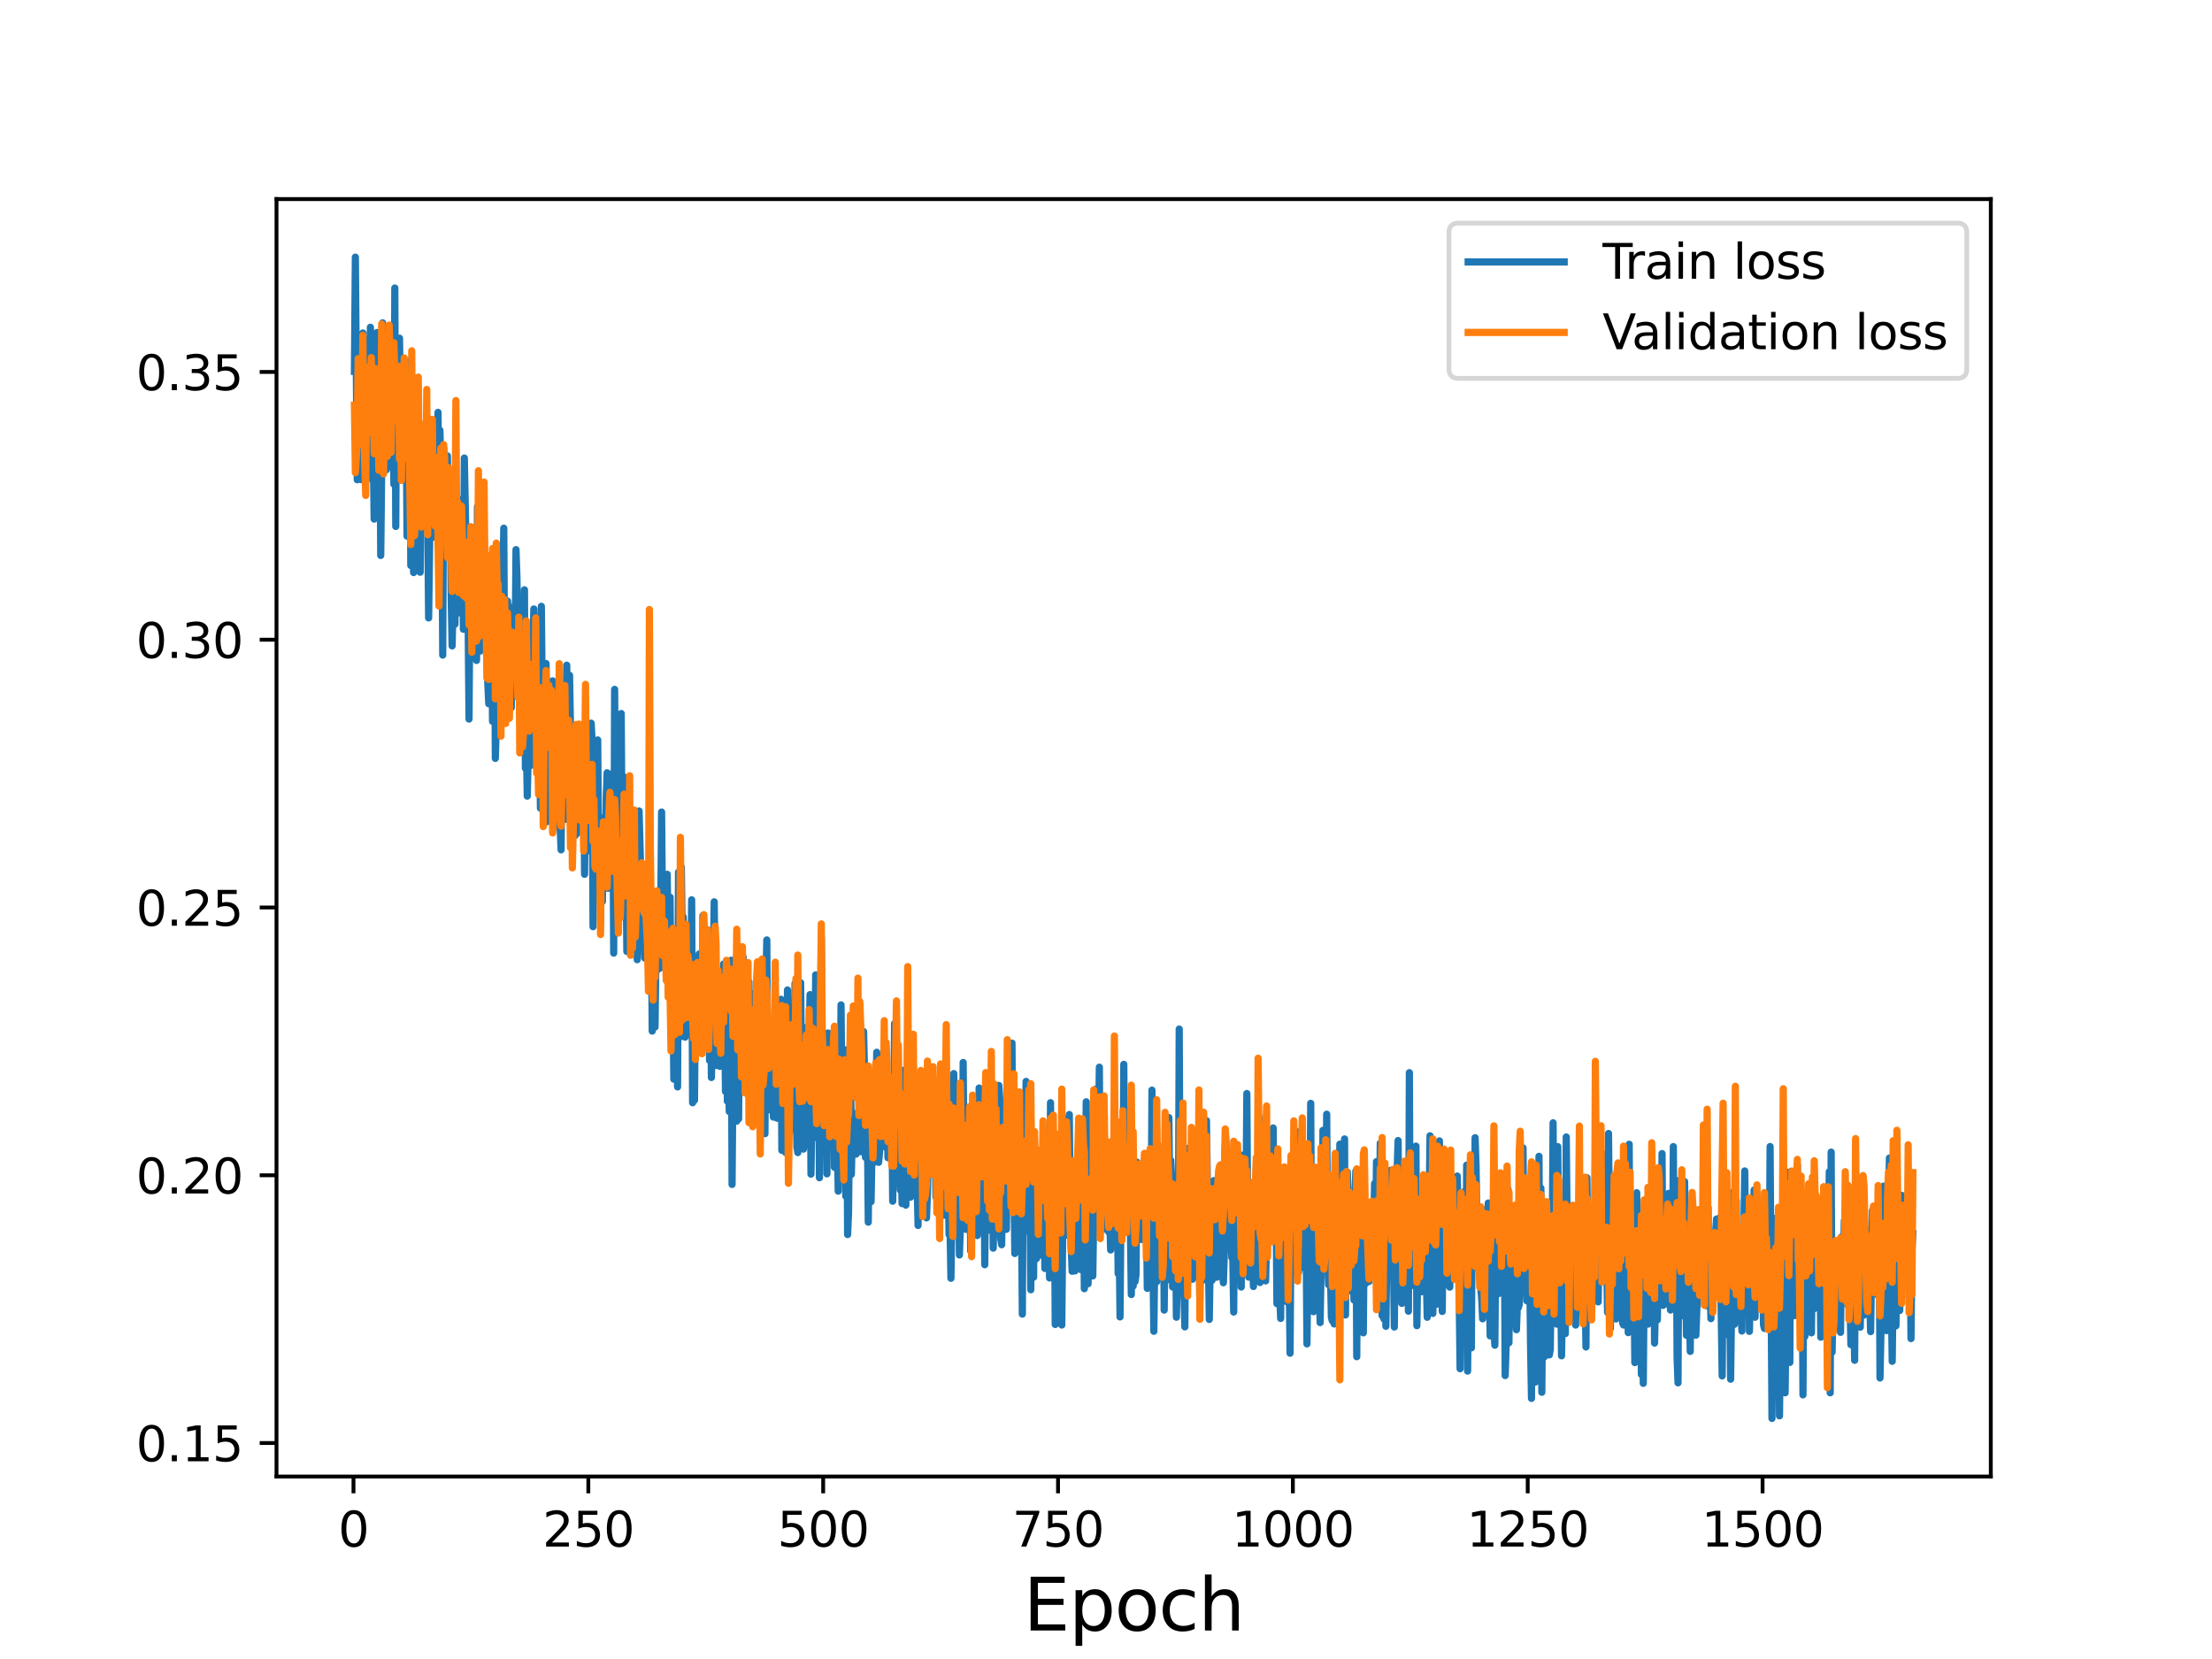 <?xml version="1.0" encoding="utf-8" standalone="no"?>
<!DOCTYPE svg PUBLIC "-//W3C//DTD SVG 1.1//EN"
  "http://www.w3.org/Graphics/SVG/1.1/DTD/svg11.dtd">
<svg height="345.6pt" version="1.1" viewBox="0 0 460.8 345.6" width="460.8pt" xmlns="http://www.w3.org/2000/svg" xmlns:xlink="http://www.w3.org/1999/xlink">
 <defs>
  <style type="text/css">*{stroke-linecap:butt;stroke-linejoin:round;}</style>
 </defs>
 <g id="figure_1">
  <g id="patch_1">
   <path d="M 0 345.6 
L 460.8 345.6 
L 460.8 0 
L 0 0 
z
" style="fill:#ffffff;"/>
  </g>
  <g id="axes_1">
   <g id="patch_2">
    <path d="M 57.6 307.584 
L 414.72 307.584 
L 414.72 41.472 
L 57.6 41.472 
z
" style="fill:#ffffff;"/>
   </g>
   <g id="matplotlib.axis_1">
    <g id="xtick_1">
     <g id="line2d_1">
      <defs>
       <path d="M 0 0 
L 0 3.5 
" id="md853ec680a" style="stroke:#000000;stroke-width:0.8;"/>
      </defs>
      <g>
       <use style="stroke:#000000;stroke-width:0.8;" x="73.637" xlink:href="#md853ec680a" y="307.584"/>
      </g>
     </g>
     <g id="text_1">
      <!-- 0 -->
      <g transform="translate(70.456 322.182)scale(0.1 -0.1)">
       <defs>
        <path d="M 2034 4250 
Q 1547 4250 1301 3770 
Q 1056 3291 1056 2328 
Q 1056 1369 1301 889 
Q 1547 409 2034 409 
Q 2525 409 2770 889 
Q 3016 1369 3016 2328 
Q 3016 3291 2770 3770 
Q 2525 4250 2034 4250 
z
M 2034 4750 
Q 2819 4750 3233 4129 
Q 3647 3509 3647 2328 
Q 3647 1150 3233 529 
Q 2819 -91 2034 -91 
Q 1250 -91 836 529 
Q 422 1150 422 2328 
Q 422 3509 836 4129 
Q 1250 4750 2034 4750 
z
" id="DejaVuSans-30" transform="scale(0.016)"/>
       </defs>
       <use xlink:href="#DejaVuSans-30"/>
      </g>
     </g>
    </g>
    <g id="xtick_2">
     <g id="line2d_2">
      <g>
       <use style="stroke:#000000;stroke-width:0.8;" x="122.56" xlink:href="#md853ec680a" y="307.584"/>
      </g>
     </g>
     <g id="text_2">
      <!-- 250 -->
      <g transform="translate(113.017 322.182)scale(0.1 -0.1)">
       <defs>
        <path d="M 1228 531 
L 3431 531 
L 3431 0 
L 469 0 
L 469 531 
Q 828 903 1448 1529 
Q 2069 2156 2228 2338 
Q 2531 2678 2651 2914 
Q 2772 3150 2772 3378 
Q 2772 3750 2511 3984 
Q 2250 4219 1831 4219 
Q 1534 4219 1204 4116 
Q 875 4013 500 3803 
L 500 4441 
Q 881 4594 1212 4672 
Q 1544 4750 1819 4750 
Q 2544 4750 2975 4387 
Q 3406 4025 3406 3419 
Q 3406 3131 3298 2873 
Q 3191 2616 2906 2266 
Q 2828 2175 2409 1742 
Q 1991 1309 1228 531 
z
" id="DejaVuSans-32" transform="scale(0.016)"/>
        <path d="M 691 4666 
L 3169 4666 
L 3169 4134 
L 1269 4134 
L 1269 2991 
Q 1406 3038 1543 3061 
Q 1681 3084 1819 3084 
Q 2600 3084 3056 2656 
Q 3513 2228 3513 1497 
Q 3513 744 3044 326 
Q 2575 -91 1722 -91 
Q 1428 -91 1123 -41 
Q 819 9 494 109 
L 494 744 
Q 775 591 1075 516 
Q 1375 441 1709 441 
Q 2250 441 2565 725 
Q 2881 1009 2881 1497 
Q 2881 1984 2565 2268 
Q 2250 2553 1709 2553 
Q 1456 2553 1204 2497 
Q 953 2441 691 2322 
L 691 4666 
z
" id="DejaVuSans-35" transform="scale(0.016)"/>
       </defs>
       <use xlink:href="#DejaVuSans-32"/>
       <use x="63.623" xlink:href="#DejaVuSans-35"/>
       <use x="127.246" xlink:href="#DejaVuSans-30"/>
      </g>
     </g>
    </g>
    <g id="xtick_3">
     <g id="line2d_3">
      <g>
       <use style="stroke:#000000;stroke-width:0.8;" x="171.483" xlink:href="#md853ec680a" y="307.584"/>
      </g>
     </g>
     <g id="text_3">
      <!-- 500 -->
      <g transform="translate(161.94 322.182)scale(0.1 -0.1)">
       <use xlink:href="#DejaVuSans-35"/>
       <use x="63.623" xlink:href="#DejaVuSans-30"/>
       <use x="127.246" xlink:href="#DejaVuSans-30"/>
      </g>
     </g>
    </g>
    <g id="xtick_4">
     <g id="line2d_4">
      <g>
       <use style="stroke:#000000;stroke-width:0.8;" x="220.407" xlink:href="#md853ec680a" y="307.584"/>
      </g>
     </g>
     <g id="text_4">
      <!-- 750 -->
      <g transform="translate(210.863 322.182)scale(0.1 -0.1)">
       <defs>
        <path d="M 525 4666 
L 3525 4666 
L 3525 4397 
L 1831 0 
L 1172 0 
L 2766 4134 
L 525 4134 
L 525 4666 
z
" id="DejaVuSans-37" transform="scale(0.016)"/>
       </defs>
       <use xlink:href="#DejaVuSans-37"/>
       <use x="63.623" xlink:href="#DejaVuSans-35"/>
       <use x="127.246" xlink:href="#DejaVuSans-30"/>
      </g>
     </g>
    </g>
    <g id="xtick_5">
     <g id="line2d_5">
      <g>
       <use style="stroke:#000000;stroke-width:0.8;" x="269.33" xlink:href="#md853ec680a" y="307.584"/>
      </g>
     </g>
     <g id="text_5">
      <!-- 1000 -->
      <g transform="translate(256.605 322.182)scale(0.1 -0.1)">
       <defs>
        <path d="M 794 531 
L 1825 531 
L 1825 4091 
L 703 3866 
L 703 4441 
L 1819 4666 
L 2450 4666 
L 2450 531 
L 3481 531 
L 3481 0 
L 794 0 
L 794 531 
z
" id="DejaVuSans-31" transform="scale(0.016)"/>
       </defs>
       <use xlink:href="#DejaVuSans-31"/>
       <use x="63.623" xlink:href="#DejaVuSans-30"/>
       <use x="127.246" xlink:href="#DejaVuSans-30"/>
       <use x="190.869" xlink:href="#DejaVuSans-30"/>
      </g>
     </g>
    </g>
    <g id="xtick_6">
     <g id="line2d_6">
      <g>
       <use style="stroke:#000000;stroke-width:0.8;" x="318.253" xlink:href="#md853ec680a" y="307.584"/>
      </g>
     </g>
     <g id="text_6">
      <!-- 1250 -->
      <g transform="translate(305.528 322.182)scale(0.1 -0.1)">
       <use xlink:href="#DejaVuSans-31"/>
       <use x="63.623" xlink:href="#DejaVuSans-32"/>
       <use x="127.246" xlink:href="#DejaVuSans-35"/>
       <use x="190.869" xlink:href="#DejaVuSans-30"/>
      </g>
     </g>
    </g>
    <g id="xtick_7">
     <g id="line2d_7">
      <g>
       <use style="stroke:#000000;stroke-width:0.8;" x="367.176" xlink:href="#md853ec680a" y="307.584"/>
      </g>
     </g>
     <g id="text_7">
      <!-- 1500 -->
      <g transform="translate(354.451 322.182)scale(0.1 -0.1)">
       <use xlink:href="#DejaVuSans-31"/>
       <use x="63.623" xlink:href="#DejaVuSans-35"/>
       <use x="127.246" xlink:href="#DejaVuSans-30"/>
       <use x="190.869" xlink:href="#DejaVuSans-30"/>
      </g>
     </g>
    </g>
    <g id="text_8">
     <!-- Epoch -->
     <g transform="translate(213.194 339.66)scale(0.15 -0.15)">
      <defs>
       <path d="M 628 4666 
L 3578 4666 
L 3578 4134 
L 1259 4134 
L 1259 2753 
L 3481 2753 
L 3481 2222 
L 1259 2222 
L 1259 531 
L 3634 531 
L 3634 0 
L 628 0 
L 628 4666 
z
" id="DejaVuSans-45" transform="scale(0.016)"/>
       <path d="M 1159 525 
L 1159 -1331 
L 581 -1331 
L 581 3500 
L 1159 3500 
L 1159 2969 
Q 1341 3281 1617 3432 
Q 1894 3584 2278 3584 
Q 2916 3584 3314 3078 
Q 3713 2572 3713 1747 
Q 3713 922 3314 415 
Q 2916 -91 2278 -91 
Q 1894 -91 1617 61 
Q 1341 213 1159 525 
z
M 3116 1747 
Q 3116 2381 2855 2742 
Q 2594 3103 2138 3103 
Q 1681 3103 1420 2742 
Q 1159 2381 1159 1747 
Q 1159 1113 1420 752 
Q 1681 391 2138 391 
Q 2594 391 2855 752 
Q 3116 1113 3116 1747 
z
" id="DejaVuSans-70" transform="scale(0.016)"/>
       <path d="M 1959 3097 
Q 1497 3097 1228 2736 
Q 959 2375 959 1747 
Q 959 1119 1226 758 
Q 1494 397 1959 397 
Q 2419 397 2687 759 
Q 2956 1122 2956 1747 
Q 2956 2369 2687 2733 
Q 2419 3097 1959 3097 
z
M 1959 3584 
Q 2709 3584 3137 3096 
Q 3566 2609 3566 1747 
Q 3566 888 3137 398 
Q 2709 -91 1959 -91 
Q 1206 -91 779 398 
Q 353 888 353 1747 
Q 353 2609 779 3096 
Q 1206 3584 1959 3584 
z
" id="DejaVuSans-6f" transform="scale(0.016)"/>
       <path d="M 3122 3366 
L 3122 2828 
Q 2878 2963 2633 3030 
Q 2388 3097 2138 3097 
Q 1578 3097 1268 2742 
Q 959 2388 959 1747 
Q 959 1106 1268 751 
Q 1578 397 2138 397 
Q 2388 397 2633 464 
Q 2878 531 3122 666 
L 3122 134 
Q 2881 22 2623 -34 
Q 2366 -91 2075 -91 
Q 1284 -91 818 406 
Q 353 903 353 1747 
Q 353 2603 823 3093 
Q 1294 3584 2113 3584 
Q 2378 3584 2631 3529 
Q 2884 3475 3122 3366 
z
" id="DejaVuSans-63" transform="scale(0.016)"/>
       <path d="M 3513 2113 
L 3513 0 
L 2938 0 
L 2938 2094 
Q 2938 2591 2744 2837 
Q 2550 3084 2163 3084 
Q 1697 3084 1428 2787 
Q 1159 2491 1159 1978 
L 1159 0 
L 581 0 
L 581 4863 
L 1159 4863 
L 1159 2956 
Q 1366 3272 1645 3428 
Q 1925 3584 2291 3584 
Q 2894 3584 3203 3211 
Q 3513 2838 3513 2113 
z
" id="DejaVuSans-68" transform="scale(0.016)"/>
      </defs>
      <use xlink:href="#DejaVuSans-45"/>
      <use x="63.184" xlink:href="#DejaVuSans-70"/>
      <use x="126.66" xlink:href="#DejaVuSans-6f"/>
      <use x="187.842" xlink:href="#DejaVuSans-63"/>
      <use x="242.822" xlink:href="#DejaVuSans-68"/>
     </g>
    </g>
   </g>
   <g id="matplotlib.axis_2">
    <g id="ytick_1">
     <g id="line2d_8">
      <defs>
       <path d="M 0 0 
L -3.5 0 
" id="m5c6fddb864" style="stroke:#000000;stroke-width:0.8;"/>
      </defs>
      <g>
       <use style="stroke:#000000;stroke-width:0.8;" x="57.6" xlink:href="#m5c6fddb864" y="300.609"/>
      </g>
     </g>
     <g id="text_9">
      <!-- 0.15 -->
      <g transform="translate(28.334 304.408)scale(0.1 -0.1)">
       <defs>
        <path d="M 684 794 
L 1344 794 
L 1344 0 
L 684 0 
L 684 794 
z
" id="DejaVuSans-2e" transform="scale(0.016)"/>
       </defs>
       <use xlink:href="#DejaVuSans-30"/>
       <use x="63.623" xlink:href="#DejaVuSans-2e"/>
       <use x="95.41" xlink:href="#DejaVuSans-31"/>
       <use x="159.033" xlink:href="#DejaVuSans-35"/>
      </g>
     </g>
    </g>
    <g id="ytick_2">
     <g id="line2d_9">
      <g>
       <use style="stroke:#000000;stroke-width:0.8;" x="57.6" xlink:href="#m5c6fddb864" y="244.827"/>
      </g>
     </g>
     <g id="text_10">
      <!-- 0.20 -->
      <g transform="translate(28.334 248.627)scale(0.1 -0.1)">
       <use xlink:href="#DejaVuSans-30"/>
       <use x="63.623" xlink:href="#DejaVuSans-2e"/>
       <use x="95.41" xlink:href="#DejaVuSans-32"/>
       <use x="159.033" xlink:href="#DejaVuSans-30"/>
      </g>
     </g>
    </g>
    <g id="ytick_3">
     <g id="line2d_10">
      <g>
       <use style="stroke:#000000;stroke-width:0.8;" x="57.6" xlink:href="#m5c6fddb864" y="189.046"/>
      </g>
     </g>
     <g id="text_11">
      <!-- 0.25 -->
      <g transform="translate(28.334 192.845)scale(0.1 -0.1)">
       <use xlink:href="#DejaVuSans-30"/>
       <use x="63.623" xlink:href="#DejaVuSans-2e"/>
       <use x="95.41" xlink:href="#DejaVuSans-32"/>
       <use x="159.033" xlink:href="#DejaVuSans-35"/>
      </g>
     </g>
    </g>
    <g id="ytick_4">
     <g id="line2d_11">
      <g>
       <use style="stroke:#000000;stroke-width:0.8;" x="57.6" xlink:href="#m5c6fddb864" y="133.264"/>
      </g>
     </g>
     <g id="text_12">
      <!-- 0.30 -->
      <g transform="translate(28.334 137.064)scale(0.1 -0.1)">
       <defs>
        <path d="M 2597 2516 
Q 3050 2419 3304 2112 
Q 3559 1806 3559 1356 
Q 3559 666 3084 287 
Q 2609 -91 1734 -91 
Q 1441 -91 1130 -33 
Q 819 25 488 141 
L 488 750 
Q 750 597 1062 519 
Q 1375 441 1716 441 
Q 2309 441 2620 675 
Q 2931 909 2931 1356 
Q 2931 1769 2642 2001 
Q 2353 2234 1838 2234 
L 1294 2234 
L 1294 2753 
L 1863 2753 
Q 2328 2753 2575 2939 
Q 2822 3125 2822 3475 
Q 2822 3834 2567 4026 
Q 2313 4219 1838 4219 
Q 1578 4219 1281 4162 
Q 984 4106 628 3988 
L 628 4550 
Q 988 4650 1302 4700 
Q 1616 4750 1894 4750 
Q 2613 4750 3031 4423 
Q 3450 4097 3450 3541 
Q 3450 3153 3228 2886 
Q 3006 2619 2597 2516 
z
" id="DejaVuSans-33" transform="scale(0.016)"/>
       </defs>
       <use xlink:href="#DejaVuSans-30"/>
       <use x="63.623" xlink:href="#DejaVuSans-2e"/>
       <use x="95.41" xlink:href="#DejaVuSans-33"/>
       <use x="159.033" xlink:href="#DejaVuSans-30"/>
      </g>
     </g>
    </g>
    <g id="ytick_5">
     <g id="line2d_12">
      <g>
       <use style="stroke:#000000;stroke-width:0.8;" x="57.6" xlink:href="#m5c6fddb864" y="77.483"/>
      </g>
     </g>
     <g id="text_13">
      <!-- 0.35 -->
      <g transform="translate(28.334 81.282)scale(0.1 -0.1)">
       <use xlink:href="#DejaVuSans-30"/>
       <use x="63.623" xlink:href="#DejaVuSans-2e"/>
       <use x="95.41" xlink:href="#DejaVuSans-33"/>
       <use x="159.033" xlink:href="#DejaVuSans-35"/>
      </g>
     </g>
    </g>
   </g>
   <g id="line2d_13">
    <path clip-path="url(#p802f60765b)" d="M 73.833 77.354 
L 74.028 53.568 
L 74.42 99.942 
L 74.615 92.733 
L 74.811 95.025 
L 75.007 77.782 
L 75.203 99.902 
L 75.398 71.99 
L 75.594 69.37 
L 75.79 74.372 
L 75.985 87.334 
L 76.181 87.298 
L 76.377 72.917 
L 76.572 77.566 
L 76.768 89.184 
L 76.964 90.417 
L 77.16 68.176 
L 77.355 99.744 
L 77.747 93.507 
L 77.942 108.14 
L 78.138 90.287 
L 78.334 95.808 
L 78.529 69.278 
L 78.725 94.499 
L 78.921 92.048 
L 79.116 85.825 
L 79.312 115.716 
L 79.508 97.896 
L 79.704 67.255 
L 79.899 71.965 
L 80.095 93.217 
L 80.291 82.908 
L 80.486 97.858 
L 80.682 97.241 
L 80.878 89.245 
L 81.073 94.27 
L 81.269 74.092 
L 81.465 72.263 
L 81.66 74.786 
L 81.856 81.63 
L 82.052 100.869 
L 82.248 59.994 
L 82.443 109.673 
L 82.639 73.206 
L 82.835 81.956 
L 83.03 83.558 
L 83.226 70.451 
L 83.617 99.835 
L 83.813 82.339 
L 84.009 77.45 
L 84.204 97.707 
L 84.4 94.588 
L 84.596 84.869 
L 84.792 111.69 
L 84.987 104.38 
L 85.183 75.268 
L 85.379 77.152 
L 85.574 117.8 
L 85.77 97.415 
L 85.966 90.624 
L 86.161 119.272 
L 86.357 89.441 
L 86.944 104.551 
L 87.14 100.965 
L 87.531 119.202 
L 87.727 90.786 
L 87.923 104.732 
L 88.118 97.748 
L 88.314 108.103 
L 88.51 94.274 
L 88.705 96.165 
L 88.901 106.262 
L 89.097 107.904 
L 89.292 128.729 
L 89.684 99.948 
L 89.88 94.997 
L 90.075 103.66 
L 90.271 102.856 
L 90.467 111.894 
L 90.662 90.61 
L 90.858 91.124 
L 91.054 95.154 
L 91.249 85.903 
L 91.445 103.857 
L 91.641 89.635 
L 92.032 104.242 
L 92.228 136.468 
L 92.424 94.886 
L 92.619 100.98 
L 92.815 103.403 
L 93.011 111.522 
L 93.206 94.968 
L 93.402 112.35 
L 93.598 111.451 
L 93.793 99.511 
L 93.989 124.508 
L 94.185 134.556 
L 94.38 125.91 
L 94.576 99.723 
L 94.772 130.043 
L 94.968 116.164 
L 95.163 119.28 
L 95.359 108.997 
L 95.75 127.659 
L 95.946 121.894 
L 96.142 104.024 
L 96.337 109.12 
L 96.533 131.088 
L 96.729 95.413 
L 97.12 115.46 
L 97.316 116.299 
L 97.512 128.5 
L 97.707 149.796 
L 97.903 121.857 
L 98.099 115.758 
L 98.294 127.997 
L 98.686 113.745 
L 98.881 132.907 
L 99.077 127.387 
L 99.273 137.583 
L 99.468 105.546 
L 99.664 124.604 
L 99.86 101.871 
L 100.056 135.617 
L 100.251 128.094 
L 100.447 126.497 
L 100.643 134.442 
L 100.838 117.381 
L 101.034 124.277 
L 101.23 126.25 
L 101.425 117.383 
L 101.621 142.45 
L 101.817 146.603 
L 102.013 121.398 
L 102.208 126.474 
L 102.404 124.719 
L 102.6 150.265 
L 102.991 119.616 
L 103.187 157.988 
L 103.382 151.167 
L 103.578 129.615 
L 103.969 120.364 
L 104.361 133.462 
L 104.557 130.702 
L 104.948 110.029 
L 105.144 144.031 
L 105.339 142.301 
L 105.535 149.318 
L 105.731 125.214 
L 105.926 130.72 
L 106.318 126.488 
L 106.513 147.423 
L 106.709 128.485 
L 106.905 126.455 
L 107.101 136.52 
L 107.296 136.601 
L 107.492 114.495 
L 107.688 120.207 
L 107.883 133.947 
L 108.079 126.133 
L 108.275 146.23 
L 108.47 154.066 
L 108.862 132.955 
L 109.057 152.891 
L 109.253 122.867 
L 109.449 160.041 
L 109.645 155.564 
L 109.84 165.847 
L 110.036 157.343 
L 110.427 135.772 
L 110.819 159.385 
L 111.014 134.33 
L 111.21 126.864 
L 111.406 138.044 
L 111.601 159.151 
L 111.797 151.162 
L 111.993 130.239 
L 112.189 161.382 
L 112.384 147.458 
L 112.58 168.362 
L 112.776 126.309 
L 113.167 165.933 
L 113.558 140.309 
L 113.754 138.228 
L 113.95 171.174 
L 114.145 144.89 
L 114.341 144.621 
L 114.537 156.347 
L 114.733 143.217 
L 114.928 169.058 
L 115.124 141.839 
L 115.515 160.371 
L 115.711 146.287 
L 115.907 157.346 
L 116.102 156.754 
L 116.298 157.389 
L 116.494 169.405 
L 116.689 172.343 
L 116.885 177.04 
L 117.081 152.092 
L 117.277 169.56 
L 117.472 149.272 
L 117.668 170.696 
L 118.059 138.568 
L 118.255 156.254 
L 118.451 159.021 
L 118.646 140.679 
L 119.038 162.635 
L 119.233 174.428 
L 119.429 156.568 
L 119.625 169.832 
L 119.821 174.05 
L 120.016 165.339 
L 120.212 173.611 
L 120.408 162.913 
L 120.603 168.696 
L 120.799 157.401 
L 120.995 170.514 
L 121.582 154.95 
L 121.777 182.132 
L 121.973 163.797 
L 122.169 158.679 
L 122.365 170.845 
L 122.56 168.648 
L 122.756 177.234 
L 122.952 158.243 
L 123.147 150.647 
L 123.343 154.234 
L 123.539 193.049 
L 123.93 164.951 
L 124.126 186.155 
L 124.517 154.142 
L 124.713 180.948 
L 124.909 185.045 
L 125.104 172.839 
L 125.496 187.795 
L 125.691 170.345 
L 125.887 180.784 
L 126.083 181.332 
L 126.278 166.13 
L 126.474 160.976 
L 126.67 185.06 
L 126.866 169.674 
L 127.257 182.533 
L 127.648 161.076 
L 127.844 198.551 
L 128.04 143.61 
L 128.235 175.584 
L 128.431 161.92 
L 128.627 179.288 
L 128.822 186.117 
L 129.018 178.888 
L 129.214 181.878 
L 129.41 148.64 
L 129.605 177.999 
L 129.801 183.501 
L 129.997 161.872 
L 130.192 180.536 
L 130.388 178.781 
L 130.584 198.204 
L 130.975 175.641 
L 131.366 184.493 
L 131.562 186.293 
L 131.758 180.322 
L 131.954 168.975 
L 132.149 174.26 
L 132.345 182.941 
L 132.541 170.219 
L 132.736 199.922 
L 132.932 191.585 
L 133.128 168.937 
L 133.519 183.138 
L 133.715 194.926 
L 133.91 190.813 
L 134.106 191.47 
L 134.302 199.58 
L 134.498 183.548 
L 134.693 197.908 
L 134.889 194.097 
L 135.085 181.83 
L 135.28 205.41 
L 135.476 187.771 
L 135.672 188.982 
L 135.867 214.795 
L 136.063 198.284 
L 136.454 213.961 
L 136.65 198.692 
L 136.846 202.156 
L 137.237 187.038 
L 137.433 201.715 
L 137.629 190.965 
L 137.824 169.162 
L 138.02 191.772 
L 138.216 182.252 
L 138.411 197.585 
L 138.607 196.896 
L 138.803 197.137 
L 138.998 182.135 
L 139.194 198.663 
L 139.39 202.916 
L 139.586 186.9 
L 139.781 206.823 
L 139.977 213.814 
L 140.173 205.842 
L 140.368 224.812 
L 140.564 196.791 
L 141.151 226.427 
L 141.347 181.68 
L 141.738 215.995 
L 141.934 180.621 
L 142.13 196.162 
L 142.325 191.009 
L 142.717 216.061 
L 142.912 213.27 
L 143.108 213.324 
L 143.304 197.329 
L 143.499 204.956 
L 143.695 204.869 
L 143.891 206.414 
L 144.086 187.449 
L 144.282 229.726 
L 144.478 201.098 
L 144.674 229.201 
L 144.869 207.862 
L 145.065 213.129 
L 145.261 202.68 
L 145.456 205.558 
L 145.652 198.726 
L 145.848 208.88 
L 146.043 206.326 
L 146.239 218.062 
L 146.435 190.732 
L 146.63 210.292 
L 146.826 195.624 
L 147.022 194.684 
L 147.218 197.577 
L 147.413 212.389 
L 147.609 202.442 
L 147.805 220.897 
L 148 205.18 
L 148.196 224.465 
L 148.392 215.845 
L 148.783 187.865 
L 149.174 221.959 
L 149.37 203.665 
L 149.957 222.138 
L 150.153 211.052 
L 150.349 217.769 
L 150.544 216.785 
L 150.74 200.815 
L 150.936 210.982 
L 151.131 227.37 
L 151.327 208.053 
L 151.523 229.407 
L 151.719 214.775 
L 151.914 231.549 
L 152.306 200.033 
L 152.501 246.739 
L 152.893 200.028 
L 153.088 213.031 
L 153.284 204.863 
L 153.48 233.556 
L 153.675 206.953 
L 153.871 233.079 
L 154.067 200.323 
L 154.458 218.78 
L 154.654 213.82 
L 154.85 199.428 
L 155.045 223.93 
L 155.241 208.985 
L 155.437 212.771 
L 155.632 206.193 
L 155.828 211.791 
L 156.024 204.54 
L 156.219 230.056 
L 156.415 206.877 
L 156.611 215.277 
L 156.807 216.682 
L 157.002 219.632 
L 157.198 227.428 
L 157.394 219.807 
L 157.589 218.507 
L 157.785 201.905 
L 158.176 229.526 
L 158.372 218.796 
L 158.568 231.456 
L 158.763 233.387 
L 158.959 226.45 
L 159.155 233.816 
L 159.351 236.17 
L 159.546 204.512 
L 159.742 195.803 
L 159.938 228.827 
L 160.133 221.789 
L 160.329 231.202 
L 160.525 222.331 
L 160.72 224.716 
L 160.916 214.561 
L 161.112 232.714 
L 161.307 219.223 
L 161.503 232.659 
L 161.699 222.293 
L 161.895 232.948 
L 162.09 215.954 
L 162.286 219.403 
L 162.677 208.169 
L 162.873 239.643 
L 163.264 213.088 
L 163.656 240.085 
L 163.851 231.898 
L 164.047 206.228 
L 164.439 236.134 
L 164.634 227.489 
L 165.026 221.921 
L 165.221 226.782 
L 165.417 234.921 
L 165.613 204.866 
L 166.004 238.934 
L 166.2 240.107 
L 166.591 209.547 
L 166.787 204.712 
L 166.983 226.331 
L 167.178 218.213 
L 167.374 239.385 
L 167.57 237.473 
L 167.961 214.006 
L 168.157 216.499 
L 168.352 229.603 
L 168.744 207.192 
L 168.939 244.599 
L 169.331 218.582 
L 169.722 235.3 
L 169.918 203.086 
L 170.114 236.99 
L 170.505 216.814 
L 170.701 245.348 
L 171.092 195.328 
L 171.288 229.794 
L 171.483 235.136 
L 171.679 224.117 
L 171.875 229.045 
L 172.071 216.783 
L 172.266 244.54 
L 172.462 215.191 
L 172.658 219.546 
L 172.853 230.086 
L 173.049 231.841 
L 173.245 217.204 
L 173.44 219.321 
L 173.636 214.995 
L 173.832 243.172 
L 174.223 232.364 
L 174.419 237.424 
L 174.615 248.141 
L 174.81 230.841 
L 175.006 235.368 
L 175.202 209.335 
L 175.397 229.073 
L 175.593 227.33 
L 175.789 240.245 
L 175.984 219.617 
L 176.18 249.176 
L 176.376 218.678 
L 176.572 257.183 
L 176.767 252.599 
L 177.159 216.247 
L 177.354 244.656 
L 177.55 235.772 
L 177.746 240.535 
L 177.941 231.932 
L 178.137 239.929 
L 178.333 240.425 
L 178.528 238.824 
L 178.724 238.675 
L 178.92 237.171 
L 179.116 215.356 
L 179.311 239.926 
L 179.507 233.869 
L 179.703 237.83 
L 179.898 214.892 
L 180.094 222.777 
L 180.29 241.107 
L 180.485 233.742 
L 180.681 233.205 
L 180.877 254.605 
L 181.072 236.442 
L 181.464 250.327 
L 181.855 227.478 
L 182.051 242.151 
L 182.247 223.454 
L 182.442 234.212 
L 182.638 219.206 
L 182.834 224.415 
L 183.029 242.142 
L 183.225 240.096 
L 183.421 234.784 
L 183.616 237.104 
L 183.812 227.002 
L 184.008 236.507 
L 184.204 229.673 
L 184.399 238.926 
L 184.595 220.278 
L 184.986 241.181 
L 185.182 224.759 
L 185.378 241.299 
L 185.573 240.379 
L 185.769 228.183 
L 185.965 250.235 
L 186.16 236.624 
L 186.356 213.231 
L 186.552 219.494 
L 186.748 240.403 
L 186.943 232.747 
L 187.139 243.598 
L 187.335 232.763 
L 187.53 247.896 
L 187.726 239.604 
L 187.922 250.736 
L 188.117 222.971 
L 188.509 237.559 
L 188.704 251.054 
L 188.9 238.335 
L 189.096 217.033 
L 189.683 249.385 
L 189.879 242.243 
L 190.074 242.434 
L 190.27 235.22 
L 190.466 245.007 
L 190.661 246.31 
L 190.857 243.533 
L 191.053 246.289 
L 191.248 255.284 
L 191.444 227.609 
L 191.64 246.962 
L 191.836 235.917 
L 192.031 244.074 
L 192.618 236.583 
L 192.814 237.76 
L 193.01 253.709 
L 193.205 248.436 
L 193.401 237.344 
L 193.597 243.338 
L 193.792 224.784 
L 193.988 238.455 
L 194.184 236.713 
L 194.38 224.589 
L 194.575 228.236 
L 194.771 236.011 
L 194.967 249.34 
L 195.162 247.035 
L 195.358 239.614 
L 195.554 246.959 
L 195.749 238.923 
L 195.945 253.497 
L 196.336 232 
L 196.532 241.895 
L 196.728 241.722 
L 196.924 253.159 
L 197.315 232.56 
L 197.706 257.192 
L 197.902 255.264 
L 198.098 266.296 
L 198.685 223.648 
L 198.881 241.628 
L 199.076 239.024 
L 199.272 248.856 
L 199.468 245.702 
L 199.663 234.85 
L 199.859 261.432 
L 200.055 255.744 
L 200.25 239.065 
L 200.446 250.443 
L 200.642 221.328 
L 200.837 242.184 
L 201.033 230.728 
L 201.229 256.101 
L 201.425 251.651 
L 201.62 237.296 
L 201.816 243.056 
L 202.012 234.789 
L 202.207 260.602 
L 202.403 245.447 
L 202.599 254.865 
L 202.794 241.436 
L 203.186 242.922 
L 203.381 246.843 
L 203.577 257.385 
L 203.773 255.789 
L 203.969 226.657 
L 204.164 233.397 
L 204.36 230.14 
L 204.556 232.652 
L 204.751 232.371 
L 204.947 231.216 
L 205.143 263.468 
L 205.338 242.62 
L 205.534 235.536 
L 205.925 255.722 
L 206.121 256.242 
L 206.317 233.448 
L 206.513 245.806 
L 206.708 225.569 
L 206.904 260.012 
L 207.1 250.071 
L 207.295 246.702 
L 207.491 226.105 
L 207.687 246.878 
L 207.882 252.11 
L 208.078 226.114 
L 208.274 228.932 
L 208.469 258.092 
L 208.665 259.299 
L 208.861 244.358 
L 209.057 244.429 
L 209.448 242.834 
L 209.644 256.09 
L 209.839 243.41 
L 210.035 243.231 
L 210.231 228.472 
L 210.622 236.224 
L 210.818 217.304 
L 211.013 252.09 
L 211.209 244.625 
L 211.405 261.126 
L 211.796 235.969 
L 211.992 252.7 
L 212.383 241.813 
L 212.579 248.209 
L 212.775 249.992 
L 212.97 273.752 
L 213.166 239.716 
L 213.362 256.627 
L 213.753 225.278 
L 213.949 239.245 
L 214.145 242.087 
L 214.34 238.342 
L 214.536 245.391 
L 214.732 268.685 
L 214.927 235.977 
L 215.319 266.065 
L 215.514 239.176 
L 215.71 243.979 
L 215.906 262.198 
L 216.101 260.793 
L 216.297 261.635 
L 216.689 248.811 
L 216.884 247.961 
L 217.08 251.058 
L 217.276 246.026 
L 217.471 250.91 
L 217.667 264.24 
L 217.863 260.734 
L 218.058 253.537 
L 218.254 253.414 
L 218.45 247.698 
L 218.645 266.227 
L 218.841 229.708 
L 219.037 258.368 
L 219.233 259.134 
L 219.428 241.12 
L 219.624 242.092 
L 219.82 275.915 
L 220.015 252.242 
L 220.211 250.688 
L 220.407 252.978 
L 220.602 266.838 
L 220.798 255.386 
L 220.994 254.505 
L 221.189 276.029 
L 221.385 256.065 
L 221.581 249.406 
L 221.777 247.604 
L 221.972 235.456 
L 222.168 233.085 
L 222.364 257.314 
L 222.755 232.179 
L 222.951 254.073 
L 223.342 264.83 
L 223.733 250.327 
L 223.929 264.762 
L 224.125 257.671 
L 224.321 258.221 
L 224.516 242.03 
L 224.712 252.584 
L 224.908 239.696 
L 225.103 264.465 
L 225.299 248.356 
L 225.495 256.685 
L 225.69 242.899 
L 225.886 268.461 
L 226.082 253.338 
L 226.278 229.522 
L 226.473 258.617 
L 226.669 267.432 
L 227.06 245.193 
L 227.452 250.297 
L 227.647 265.809 
L 228.234 226.907 
L 228.43 249.336 
L 228.626 252.444 
L 229.017 222.315 
L 229.213 255.964 
L 229.409 246.014 
L 229.604 244.122 
L 229.8 253.448 
L 229.996 256.067 
L 230.191 237.706 
L 230.583 253.883 
L 230.778 250.703 
L 230.974 256.682 
L 231.17 253.407 
L 231.366 260.39 
L 231.561 244.845 
L 231.757 253.179 
L 231.953 250.335 
L 232.344 251.746 
L 232.54 254.536 
L 232.735 246.848 
L 232.931 265.317 
L 233.127 257.428 
L 233.322 274.341 
L 233.518 252.205 
L 233.714 249.531 
L 233.91 255.142 
L 234.105 221.718 
L 234.301 246.813 
L 234.692 240.543 
L 234.888 250.602 
L 235.084 250.04 
L 235.279 241 
L 235.671 269.68 
L 235.866 253.556 
L 236.062 267.92 
L 236.258 256.133 
L 236.454 266.97 
L 236.649 265.55 
L 236.845 242.085 
L 237.041 256.447 
L 237.236 247.32 
L 237.432 257.451 
L 237.628 248.658 
L 237.823 258.218 
L 238.019 246.361 
L 238.215 243.25 
L 238.41 243.121 
L 238.606 250.899 
L 238.802 249.076 
L 238.998 268.39 
L 239.193 256.262 
L 239.389 251.12 
L 239.585 253.423 
L 239.78 257.858 
L 239.976 227.096 
L 240.172 262.438 
L 240.367 277.337 
L 240.759 245.396 
L 240.954 267.007 
L 241.346 242.268 
L 241.542 242.282 
L 241.737 262.29 
L 242.324 245.563 
L 242.52 272.92 
L 242.716 255.968 
L 242.911 252.023 
L 243.107 266.649 
L 243.303 242.107 
L 243.498 232.811 
L 243.694 250.39 
L 243.89 241.722 
L 244.086 245.658 
L 244.281 268.111 
L 244.477 251.752 
L 244.673 249.597 
L 244.868 251.498 
L 245.064 274.404 
L 245.26 265.084 
L 245.455 262.712 
L 245.651 214.37 
L 245.847 254.262 
L 246.042 245.606 
L 246.825 276.415 
L 247.021 251.965 
L 247.217 257.917 
L 247.412 239.209 
L 247.608 254.108 
L 247.804 240.874 
L 247.999 258.754 
L 248.195 249.017 
L 248.391 266.503 
L 248.782 247.829 
L 248.978 247.564 
L 249.174 248.936 
L 249.369 247.459 
L 249.565 256.373 
L 249.761 258.987 
L 249.956 270.923 
L 250.152 246.31 
L 250.348 257.848 
L 250.543 247.167 
L 250.739 266.637 
L 250.935 235.85 
L 251.131 262.623 
L 251.326 233.438 
L 251.913 274.865 
L 252.305 251.247 
L 252.5 266.702 
L 252.696 259.479 
L 252.892 245.937 
L 253.087 247.676 
L 253.283 261.672 
L 253.479 266.072 
L 253.675 250.697 
L 253.87 249.139 
L 254.066 261.297 
L 254.262 264.989 
L 254.457 243.558 
L 254.653 264.624 
L 254.849 267.225 
L 255.044 261.255 
L 255.24 238.614 
L 255.436 252.921 
L 255.631 258.36 
L 255.827 248.238 
L 256.023 250.99 
L 256.219 239.9 
L 256.414 256.976 
L 256.61 261.98 
L 256.806 261.63 
L 257.001 273.322 
L 257.197 248.878 
L 257.588 254.844 
L 257.784 244.02 
L 257.98 265.901 
L 258.175 265.231 
L 258.371 251.283 
L 258.567 268.116 
L 258.763 240.649 
L 258.958 253.687 
L 259.154 253.583 
L 259.35 255.209 
L 259.545 252.698 
L 259.741 227.796 
L 259.937 257.305 
L 260.132 266.057 
L 260.524 250.866 
L 260.719 263.663 
L 260.915 257.738 
L 261.111 268.007 
L 261.307 252.175 
L 261.502 264.227 
L 261.698 243.375 
L 261.894 254.424 
L 262.089 252.754 
L 262.285 232.683 
L 262.481 267.173 
L 262.872 238.949 
L 263.068 253.148 
L 263.263 250.361 
L 263.655 266.839 
L 263.851 257.803 
L 264.046 242.222 
L 264.242 252.058 
L 264.438 254.093 
L 264.633 250.92 
L 264.829 253.729 
L 265.025 251.602 
L 265.22 234.974 
L 265.416 257.579 
L 265.612 254.277 
L 265.807 247.125 
L 266.003 271.576 
L 266.199 255.391 
L 266.59 269.71 
L 266.786 274.656 
L 266.982 243.992 
L 267.177 249.15 
L 267.373 250.863 
L 267.569 254.731 
L 267.764 251.271 
L 267.96 254.954 
L 268.156 271.229 
L 268.351 263.692 
L 268.547 265.02 
L 268.743 281.904 
L 268.939 254.757 
L 269.33 262.841 
L 269.526 258.482 
L 269.721 243.547 
L 269.917 265.021 
L 270.308 235.786 
L 270.504 265.05 
L 270.7 255.099 
L 270.895 263.801 
L 271.287 249.269 
L 271.483 264.038 
L 271.678 258.158 
L 271.874 262.195 
L 272.07 256.397 
L 272.265 279.956 
L 272.657 246.191 
L 272.852 257.466 
L 273.048 229.841 
L 273.244 270.899 
L 273.44 263.181 
L 273.635 273.253 
L 274.027 253.228 
L 274.222 256.363 
L 274.418 257.403 
L 274.614 246.987 
L 275.005 275.522 
L 275.201 264.447 
L 275.396 264.075 
L 275.592 235.476 
L 275.788 262.31 
L 275.984 242.653 
L 276.179 257.254 
L 276.375 232.106 
L 276.571 261.323 
L 276.766 267.635 
L 276.962 255.611 
L 277.353 274.45 
L 277.549 275.163 
L 277.745 264.319 
L 277.94 275.806 
L 278.136 254.141 
L 278.332 254.541 
L 278.528 255.662 
L 278.723 252.649 
L 278.919 253.869 
L 279.115 238.342 
L 279.31 247.605 
L 279.506 273.939 
L 279.702 247.065 
L 279.897 257.363 
L 280.093 237.261 
L 280.289 273.934 
L 280.484 252.82 
L 280.68 244.178 
L 280.876 252.27 
L 281.072 268.918 
L 281.267 268.82 
L 281.463 261.683 
L 281.659 261.103 
L 281.854 254.294 
L 282.05 270.816 
L 282.246 249.232 
L 282.441 243.953 
L 282.637 282.629 
L 282.833 247.906 
L 283.028 265.858 
L 283.224 257.884 
L 283.42 267.877 
L 283.616 266.132 
L 283.811 260.663 
L 284.007 277.66 
L 284.203 253.534 
L 284.398 267.475 
L 284.594 255.557 
L 284.79 250.538 
L 284.985 255.433 
L 285.181 266.973 
L 285.377 263.557 
L 285.572 264.349 
L 285.964 255.436 
L 286.16 255.756 
L 286.355 246.526 
L 286.551 261.637 
L 286.747 241.989 
L 286.942 264.664 
L 287.138 265.655 
L 287.334 261.918 
L 287.529 238.16 
L 287.921 274.082 
L 288.116 252.826 
L 288.312 274.775 
L 288.508 250.319 
L 288.704 276.29 
L 288.899 261.33 
L 289.095 258.568 
L 289.291 258.671 
L 289.486 265.652 
L 289.682 243.797 
L 289.878 265.981 
L 290.073 253.809 
L 290.269 261.572 
L 290.465 276.447 
L 290.66 256.118 
L 290.856 269.854 
L 291.052 243.632 
L 291.248 237.596 
L 291.443 260.988 
L 291.639 246.622 
L 292.03 271.524 
L 292.226 254.077 
L 292.422 269.335 
L 292.813 255.249 
L 293.009 253.985 
L 293.204 259.628 
L 293.4 273.151 
L 293.596 223.456 
L 293.792 267.949 
L 293.987 247.165 
L 294.183 262.509 
L 294.379 264.275 
L 294.574 260.047 
L 294.77 251.873 
L 294.966 238.759 
L 295.161 276.166 
L 295.357 262.882 
L 295.553 267.46 
L 295.748 263.154 
L 295.944 255.715 
L 296.14 269.095 
L 296.336 268.444 
L 296.531 268.283 
L 296.727 255.096 
L 296.923 256.845 
L 297.314 274.421 
L 297.51 253.194 
L 297.705 252.634 
L 297.901 236.605 
L 298.488 273.61 
L 298.684 264.581 
L 298.88 262.371 
L 299.075 249.464 
L 299.271 271.699 
L 299.467 245.905 
L 299.662 244.266 
L 299.858 237.672 
L 300.054 250.023 
L 300.249 250.704 
L 300.445 273.2 
L 300.641 251.985 
L 300.837 254.763 
L 301.032 253.557 
L 301.228 262.108 
L 301.424 264.758 
L 301.619 262.396 
L 301.815 266.789 
L 302.011 268.135 
L 302.206 260.854 
L 302.402 265.026 
L 302.793 263.083 
L 302.989 249.053 
L 303.185 262.709 
L 303.381 256.957 
L 303.576 244.991 
L 303.772 254.068 
L 304.163 285.131 
L 304.359 259.453 
L 304.555 265.728 
L 304.75 275.972 
L 305.142 248.159 
L 305.337 277.649 
L 305.533 242.719 
L 305.729 285.626 
L 306.12 244.803 
L 306.316 277 
L 306.512 280.79 
L 306.707 246.858 
L 307.099 264.031 
L 307.294 237.007 
L 307.49 242.907 
L 307.686 256.204 
L 308.077 264.422 
L 308.273 256.931 
L 308.469 268.301 
L 308.664 270.592 
L 308.86 274.733 
L 309.056 252.065 
L 309.251 263.189 
L 309.447 255.658 
L 309.643 273.325 
L 310.034 250.609 
L 310.425 278.293 
L 310.621 261.407 
L 311.208 276.807 
L 311.404 280.229 
L 311.6 258.934 
L 311.795 265.677 
L 311.991 253.734 
L 312.187 269.492 
L 312.382 255.104 
L 312.774 262.017 
L 313.361 249.793 
L 313.557 286.556 
L 313.948 274.182 
L 314.144 247.723 
L 314.339 279.725 
L 314.535 259.56 
L 314.731 260.384 
L 314.926 253.488 
L 315.122 266.422 
L 315.318 266.686 
L 315.513 265.254 
L 315.709 274.532 
L 315.905 277.006 
L 316.101 271.619 
L 316.296 272.402 
L 316.492 271.754 
L 316.688 251.317 
L 316.883 247.878 
L 317.079 257.574 
L 317.275 239.122 
L 317.47 266.998 
L 317.666 258.03 
L 318.057 270.975 
L 318.253 269.256 
L 318.449 245.9 
L 318.84 279.967 
L 319.036 291.311 
L 319.232 256.226 
L 319.427 262.489 
L 319.623 256.612 
L 319.819 287.919 
L 320.014 262.995 
L 320.21 259.365 
L 320.406 280.677 
L 320.601 240.879 
L 320.797 276.766 
L 320.993 247.495 
L 321.189 290.037 
L 321.384 267.877 
L 321.58 261.454 
L 321.776 282.597 
L 322.167 259.954 
L 322.363 258.412 
L 322.754 282.246 
L 322.95 281.084 
L 323.146 266.065 
L 323.341 261.81 
L 323.537 233.9 
L 323.733 265.658 
L 323.928 264.666 
L 324.32 275.851 
L 324.515 238.862 
L 324.711 266.216 
L 324.907 264.222 
L 325.102 267.075 
L 325.298 282.442 
L 325.494 270.193 
L 325.69 266.67 
L 325.885 266.553 
L 326.081 277.824 
L 326.277 236.852 
L 326.472 255.729 
L 326.668 254.313 
L 326.864 260.858 
L 327.255 261.858 
L 327.451 272.371 
L 327.646 274.868 
L 328.038 252.694 
L 328.234 276.037 
L 328.429 258.35 
L 328.625 267.043 
L 328.821 269.692 
L 329.016 267.333 
L 329.212 249.933 
L 329.408 261.406 
L 329.603 245.545 
L 329.799 273.799 
L 329.995 256.612 
L 330.386 280.598 
L 330.582 245.339 
L 330.778 263.179 
L 330.973 264.552 
L 331.169 269.738 
L 331.365 266.651 
L 331.56 272.517 
L 331.756 268.622 
L 331.952 259.959 
L 332.147 262.977 
L 332.343 241.323 
L 332.539 250.472 
L 332.734 240.183 
L 332.93 271.212 
L 333.126 258.735 
L 333.322 254.625 
L 333.517 259.494 
L 333.713 258.065 
L 333.909 240.383 
L 334.3 265.387 
L 334.496 261.614 
L 334.691 262.131 
L 334.887 273.397 
L 335.083 236.121 
L 335.474 276.73 
L 335.67 255.935 
L 335.866 255.689 
L 336.061 258.238 
L 336.257 270.497 
L 336.453 264.831 
L 336.648 274.762 
L 336.844 251.368 
L 337.04 248.792 
L 337.235 260.187 
L 337.431 255.869 
L 337.627 256.351 
L 337.822 257.519 
L 338.018 275.605 
L 338.214 276.03 
L 338.605 243.53 
L 338.801 245.737 
L 339.192 277.615 
L 339.388 238.367 
L 339.584 270.371 
L 339.779 268.222 
L 339.975 253.808 
L 340.171 255.838 
L 340.366 262.503 
L 340.562 283.858 
L 340.954 248.468 
L 341.345 282.85 
L 341.541 253.409 
L 341.736 264.735 
L 341.932 286.331 
L 342.128 258.272 
L 342.323 288.176 
L 342.519 265.636 
L 342.715 269.716 
L 343.106 265.808 
L 343.302 275.848 
L 343.498 248.954 
L 343.889 266.986 
L 344.085 249.762 
L 344.28 265.671 
L 344.476 246.705 
L 344.672 279.79 
L 345.063 262.799 
L 345.259 274.955 
L 345.454 261.284 
L 345.65 267.427 
L 345.846 251.523 
L 346.042 265.534 
L 346.237 240.309 
L 346.433 271.931 
L 346.629 271.405 
L 346.824 262.977 
L 347.02 271.622 
L 347.216 268.118 
L 347.607 248.602 
L 347.803 270.032 
L 347.999 272.91 
L 348.194 264.035 
L 348.39 271.576 
L 348.586 238.856 
L 348.781 271.842 
L 349.173 249.335 
L 349.368 282.734 
L 349.564 288.075 
L 349.76 245.897 
L 349.955 269.131 
L 350.151 268.727 
L 350.347 251.273 
L 350.543 274.092 
L 350.738 251.317 
L 350.934 246.153 
L 351.325 278.188 
L 351.521 270.046 
L 351.717 257.101 
L 352.108 281.519 
L 352.304 255.29 
L 352.499 254.75 
L 352.695 259.939 
L 352.891 275.947 
L 353.087 255.382 
L 353.282 278.154 
L 353.674 267.454 
L 353.869 263.498 
L 354.065 253.193 
L 354.261 265.125 
L 354.456 264.559 
L 354.652 267.185 
L 354.848 257.98 
L 355.043 269.543 
L 355.239 260.291 
L 355.435 271.991 
L 355.631 266.604 
L 355.826 251.569 
L 356.022 272.042 
L 356.218 266.391 
L 356.413 274.697 
L 356.609 257.913 
L 356.805 265.985 
L 357 260.162 
L 357.196 270.21 
L 357.392 256.752 
L 357.587 253.952 
L 357.783 254.286 
L 357.979 267.466 
L 358.175 253.726 
L 358.37 261.181 
L 358.762 286.625 
L 358.957 258.98 
L 359.153 267.114 
L 359.349 247.539 
L 359.544 273.421 
L 359.74 263.095 
L 359.936 278.057 
L 360.131 252.823 
L 360.523 287.314 
L 360.719 271.712 
L 360.914 274.727 
L 361.11 248.277 
L 361.306 275.89 
L 361.697 250.147 
L 361.893 274.296 
L 362.088 272.38 
L 362.284 257.544 
L 362.48 270.992 
L 362.675 272.535 
L 362.871 277.281 
L 363.067 261.176 
L 363.263 257.938 
L 363.458 243.931 
L 363.654 259.288 
L 363.85 265.351 
L 364.045 266.391 
L 364.241 254.015 
L 364.437 277.351 
L 364.632 268.538 
L 364.828 270.282 
L 365.024 268.342 
L 365.415 247.911 
L 365.611 274.412 
L 365.807 256.727 
L 366.198 269.06 
L 366.589 258.938 
L 366.785 267.632 
L 367.176 260.923 
L 367.372 276.013 
L 367.568 276.742 
L 367.763 269.148 
L 367.959 272.883 
L 368.155 263.881 
L 368.351 270.287 
L 368.546 270.17 
L 368.742 238.847 
L 369.133 295.488 
L 369.329 274.684 
L 369.525 277.641 
L 369.72 270.106 
L 369.916 253.78 
L 370.112 256.527 
L 370.307 270.939 
L 370.503 266.532 
L 370.699 294.946 
L 370.895 277.126 
L 371.09 273.208 
L 371.286 260.994 
L 371.482 277.455 
L 371.677 245.844 
L 371.873 290.15 
L 372.069 273.718 
L 372.264 244.193 
L 372.46 274.665 
L 372.656 272.185 
L 372.852 283.819 
L 373.047 244.048 
L 373.243 272.758 
L 373.439 266.102 
L 373.634 263.734 
L 373.83 274.072 
L 374.026 263.674 
L 374.221 267.864 
L 374.417 242.699 
L 374.808 273.11 
L 375.004 255.938 
L 375.2 261.832 
L 375.396 257.634 
L 375.591 290.579 
L 375.787 257.492 
L 375.983 278.426 
L 376.57 253.216 
L 376.765 267.071 
L 376.961 260.222 
L 377.352 277.666 
L 377.548 259.974 
L 377.744 260.435 
L 377.94 272.622 
L 378.135 270.736 
L 378.331 254.937 
L 378.527 250.528 
L 378.918 268.825 
L 379.114 262.759 
L 379.309 278.561 
L 379.505 268.81 
L 379.896 264.486 
L 380.092 259.524 
L 380.288 269.154 
L 380.484 270.231 
L 380.679 260.182 
L 380.875 261.513 
L 381.071 244.085 
L 381.266 290.146 
L 381.462 240.007 
L 381.658 281.675 
L 382.049 260.136 
L 382.245 272.398 
L 382.44 272.545 
L 382.636 276.598 
L 382.832 268.107 
L 383.028 273.073 
L 383.223 258.632 
L 383.419 277.558 
L 383.615 257.669 
L 384.006 266.058 
L 384.202 254.314 
L 384.397 265.563 
L 384.593 260.939 
L 384.789 269.84 
L 384.984 271.949 
L 385.18 259.73 
L 385.572 280.121 
L 385.767 251.582 
L 385.963 275.976 
L 386.159 272.227 
L 386.354 283.372 
L 386.55 253.181 
L 386.746 251.448 
L 387.137 271.925 
L 387.333 262.38 
L 387.528 276.479 
L 387.724 261.596 
L 387.92 261.754 
L 388.116 255.985 
L 388.311 273.951 
L 388.507 255.717 
L 388.703 260.292 
L 388.898 256.656 
L 389.094 270.13 
L 389.29 273.439 
L 389.485 270.327 
L 389.681 277.404 
L 390.072 252.161 
L 390.268 254.497 
L 390.464 263.715 
L 390.66 256.38 
L 391.051 262.837 
L 391.247 269.873 
L 391.442 248.216 
L 391.638 287.058 
L 391.834 277.551 
L 392.029 274.162 
L 392.421 247.079 
L 392.616 261.082 
L 392.812 266.205 
L 393.008 277.198 
L 393.204 255.054 
L 393.399 252.37 
L 393.595 241.238 
L 393.791 272.312 
L 393.986 269.432 
L 394.182 283.588 
L 394.378 267.703 
L 394.573 241.198 
L 394.965 276.198 
L 395.16 259.117 
L 395.356 272.877 
L 395.552 254.608 
L 395.748 273.009 
L 395.943 255.211 
L 396.139 249.002 
L 396.335 267.56 
L 396.53 262.345 
L 396.726 261.386 
L 396.922 267.458 
L 397.313 257.371 
L 397.509 261.501 
L 397.705 268.652 
L 397.9 257.798 
L 398.096 278.853 
L 398.292 260.292 
L 398.487 257.005 
L 398.487 257.005 
" style="fill:none;stroke:#1f77b4;stroke-linecap:square;stroke-width:1.5;"/>
   </g>
   <g id="line2d_14">
    <path clip-path="url(#p802f60765b)" d="M 73.833 84.411 
L 74.028 98.464 
L 74.224 95.464 
L 74.42 90.155 
L 74.615 74.709 
L 74.811 86.966 
L 75.007 90.591 
L 75.203 85.451 
L 75.398 92.558 
L 75.594 69.856 
L 75.79 90.12 
L 76.181 103.212 
L 76.377 76.522 
L 76.768 89.856 
L 77.16 78.428 
L 77.355 74.492 
L 77.551 90.314 
L 77.747 82.973 
L 77.942 94.534 
L 78.138 76.757 
L 78.334 79.768 
L 78.529 77.981 
L 78.725 83.033 
L 78.921 97.985 
L 79.116 79.904 
L 79.312 92.646 
L 79.508 67.495 
L 79.899 98.725 
L 80.095 84.641 
L 80.291 84.84 
L 80.682 95.075 
L 81.073 67.715 
L 81.269 75.421 
L 81.465 94.228 
L 81.66 82.952 
L 81.856 87.825 
L 82.052 71.398 
L 82.443 84.159 
L 82.639 82.7 
L 82.835 86.803 
L 83.03 76.303 
L 83.226 95.652 
L 83.422 83.627 
L 83.617 100.082 
L 83.813 83.385 
L 84.009 85.218 
L 84.204 74.566 
L 84.4 90.894 
L 84.596 84.577 
L 84.792 85.435 
L 84.987 95.69 
L 85.183 90.964 
L 85.574 113.433 
L 85.77 73.076 
L 85.966 98.572 
L 86.161 89.793 
L 86.357 111.579 
L 86.553 106.078 
L 86.748 92.035 
L 86.944 95.586 
L 87.14 78.557 
L 87.336 101.249 
L 87.531 90.543 
L 87.727 109.8 
L 88.118 98.245 
L 88.314 88.284 
L 88.51 104.891 
L 88.705 102.244 
L 88.901 81.126 
L 89.097 111.389 
L 89.292 87.169 
L 89.488 99.278 
L 89.684 97.299 
L 89.88 108.669 
L 90.075 87.379 
L 90.271 108.952 
L 90.467 105.482 
L 90.662 109.613 
L 90.858 95.304 
L 91.054 99.482 
L 91.445 126.238 
L 91.836 93.378 
L 92.032 112.414 
L 92.424 92.627 
L 92.619 95.26 
L 92.815 112.997 
L 93.011 110.358 
L 93.206 116.144 
L 93.402 97.378 
L 93.598 110.758 
L 93.793 113.465 
L 93.989 114.524 
L 94.185 123.201 
L 94.38 98.62 
L 94.576 114.136 
L 94.772 113.028 
L 94.968 83.444 
L 95.163 112.686 
L 95.359 104.6 
L 95.555 123.426 
L 95.946 114.436 
L 96.142 105.422 
L 96.337 112.53 
L 96.533 124.098 
L 96.729 116.193 
L 96.924 123.512 
L 97.12 124.586 
L 97.316 112.944 
L 97.512 115.668 
L 97.707 130.183 
L 97.903 124.859 
L 98.099 109.713 
L 98.294 135.876 
L 98.686 110.709 
L 98.881 133.014 
L 99.077 112.046 
L 99.273 133.547 
L 99.468 125.363 
L 99.664 98.069 
L 99.86 132.571 
L 100.056 116.58 
L 100.251 129.295 
L 100.447 121.208 
L 100.643 121.221 
L 100.838 100.421 
L 101.034 119.362 
L 101.23 125.6 
L 101.425 141.276 
L 101.621 140.457 
L 101.817 141.539 
L 102.208 115.647 
L 102.404 129.691 
L 102.6 114.275 
L 102.795 133.668 
L 102.991 117.192 
L 103.187 145.566 
L 103.382 113.138 
L 103.578 122.642 
L 103.774 121.647 
L 103.969 144.372 
L 104.165 126.471 
L 104.361 153.358 
L 104.557 124.227 
L 104.752 141.561 
L 104.948 135.419 
L 105.144 124.96 
L 105.339 150.72 
L 105.731 127.666 
L 105.926 136.114 
L 106.122 149.631 
L 106.318 133.738 
L 106.513 140.95 
L 106.709 131.693 
L 107.101 135.801 
L 107.296 139.998 
L 107.492 139.331 
L 107.688 140.821 
L 107.883 145.296 
L 108.079 128.563 
L 108.275 156.843 
L 108.47 148.192 
L 108.862 155.616 
L 109.057 152.654 
L 109.253 137.813 
L 109.449 142.93 
L 109.645 129.342 
L 109.84 142.979 
L 110.036 143.241 
L 110.232 152.317 
L 110.427 138.366 
L 110.623 147.571 
L 110.819 141.946 
L 111.014 150.484 
L 111.21 142.437 
L 111.406 147.554 
L 111.601 128.719 
L 111.797 161.077 
L 111.993 156.593 
L 112.189 165.513 
L 112.384 143.227 
L 112.58 155.612 
L 112.776 146.056 
L 112.971 144.711 
L 113.167 172.194 
L 113.363 150.94 
L 113.754 139.69 
L 113.95 152.18 
L 114.145 144.48 
L 114.341 142.768 
L 114.537 155.777 
L 114.733 153.292 
L 114.928 143.825 
L 115.124 173.528 
L 115.32 171.21 
L 115.515 152.015 
L 115.907 166.565 
L 116.102 164.853 
L 116.298 170.28 
L 116.494 138.251 
L 116.689 167.092 
L 116.885 172.1 
L 117.277 157.416 
L 117.472 165.607 
L 117.668 142.804 
L 117.864 157.036 
L 118.059 152.707 
L 118.255 160.902 
L 118.451 150.034 
L 118.842 176.599 
L 119.038 154.115 
L 119.233 180.805 
L 119.429 172.142 
L 119.625 156.02 
L 119.821 162.539 
L 120.016 150.925 
L 120.212 158.021 
L 120.603 150.837 
L 120.799 170.849 
L 120.995 162.543 
L 121.19 165.887 
L 121.386 159.027 
L 121.582 177.29 
L 121.973 142.564 
L 122.169 165.086 
L 122.365 170.946 
L 122.56 163.16 
L 122.952 169.714 
L 123.343 159.227 
L 123.539 175.249 
L 123.734 166.543 
L 123.93 180.61 
L 124.126 181.051 
L 124.321 173.012 
L 124.517 180.722 
L 124.909 175.115 
L 125.104 194.679 
L 125.3 175.952 
L 125.496 176.604 
L 125.691 171.197 
L 125.887 171.678 
L 126.083 180.019 
L 126.278 179.771 
L 126.474 184.826 
L 126.866 169.455 
L 127.061 165.06 
L 127.257 168.972 
L 127.648 181.516 
L 128.04 166.572 
L 128.235 170.161 
L 128.822 194.379 
L 129.018 175.334 
L 129.214 191.203 
L 129.41 184.534 
L 129.605 183.12 
L 129.801 186.524 
L 129.997 165.445 
L 130.192 186.639 
L 130.388 176.496 
L 130.975 186.678 
L 131.171 161.6 
L 131.366 199.008 
L 131.562 174.845 
L 131.758 197.503 
L 131.954 191.082 
L 132.149 168.754 
L 132.345 195.175 
L 132.736 183.205 
L 132.932 186.339 
L 133.128 182.68 
L 133.323 189.002 
L 133.519 181.847 
L 133.715 179.73 
L 133.91 187.921 
L 134.106 190.053 
L 134.302 190.338 
L 134.498 189.377 
L 134.889 196.686 
L 135.085 206.51 
L 135.28 126.972 
L 135.476 176.807 
L 135.672 190.133 
L 135.867 193.126 
L 136.063 208.344 
L 136.259 187.522 
L 136.454 203.626 
L 136.846 185.584 
L 137.042 193.04 
L 137.237 189.405 
L 137.433 198.028 
L 137.629 188.886 
L 137.824 186.946 
L 138.02 199.073 
L 138.216 198.744 
L 138.411 191.869 
L 138.803 204.291 
L 138.998 194.106 
L 139.194 207.751 
L 139.39 194.721 
L 139.781 218.93 
L 140.173 193.402 
L 140.368 197.039 
L 140.564 215.539 
L 140.76 196.746 
L 140.955 201.734 
L 141.151 195.904 
L 141.347 210.738 
L 141.542 215.056 
L 141.738 174.428 
L 142.13 212.511 
L 142.325 199.313 
L 142.521 201.733 
L 142.717 193.707 
L 142.912 192.55 
L 143.108 211.999 
L 143.304 199.009 
L 143.499 200.887 
L 143.695 210.903 
L 144.086 200.892 
L 144.282 211.895 
L 144.478 216.405 
L 144.674 204.942 
L 144.869 220.706 
L 145.065 200.914 
L 145.261 200.512 
L 145.456 213.422 
L 145.652 200.669 
L 146.239 219.513 
L 146.435 193.862 
L 146.63 190.543 
L 146.826 196.023 
L 147.022 212.199 
L 147.218 212.885 
L 147.413 193.653 
L 147.609 218.609 
L 147.805 213.304 
L 148 199.412 
L 148.196 200.465 
L 148.392 205.646 
L 148.587 202.188 
L 148.783 207.467 
L 148.979 192.947 
L 149.174 196.692 
L 149.37 217.377 
L 149.566 202.122 
L 149.762 206.358 
L 150.153 219.413 
L 150.349 204.307 
L 150.74 212.963 
L 150.936 203.378 
L 151.131 208.187 
L 151.327 200.046 
L 151.719 206.905 
L 151.914 202.644 
L 152.11 201.862 
L 152.306 210.649 
L 152.501 204.974 
L 152.697 215.884 
L 152.893 207.26 
L 153.088 212.622 
L 153.284 209.463 
L 153.48 193.576 
L 153.675 218.687 
L 153.871 212.808 
L 154.067 197.171 
L 154.458 224.344 
L 154.654 197.231 
L 154.85 208.121 
L 155.045 207.808 
L 155.241 227.702 
L 155.437 212.459 
L 155.632 208.887 
L 155.828 200.524 
L 156.024 233.879 
L 156.219 224.391 
L 156.415 223.259 
L 156.807 234.722 
L 157.002 210.36 
L 157.198 211.972 
L 157.394 221.405 
L 157.589 204.47 
L 157.785 200.356 
L 157.981 221.791 
L 158.176 220.089 
L 158.372 240.392 
L 158.568 211.789 
L 158.763 199.772 
L 158.959 226.081 
L 159.155 223.829 
L 159.546 204.146 
L 159.742 206.709 
L 160.133 222.573 
L 160.329 216.151 
L 160.525 217.415 
L 160.916 221.275 
L 161.112 218.084 
L 161.307 218.406 
L 161.503 200.444 
L 161.699 225.881 
L 161.895 216.784 
L 162.09 224.844 
L 162.482 219.162 
L 162.677 216.791 
L 162.873 209.49 
L 163.069 229.87 
L 163.46 216.002 
L 163.656 209.722 
L 163.851 223.189 
L 164.047 220.176 
L 164.243 246.502 
L 164.634 220.325 
L 164.83 213.487 
L 165.026 217.668 
L 165.221 225.734 
L 165.417 225.838 
L 165.613 218.588 
L 165.808 203.842 
L 166.004 222.023 
L 166.2 198.955 
L 166.395 224.181 
L 166.591 229.503 
L 166.787 217.629 
L 167.178 229.415 
L 167.374 226.786 
L 167.57 219.161 
L 167.765 225.604 
L 167.961 215.587 
L 168.157 225.962 
L 168.352 228.695 
L 168.548 210.301 
L 168.744 223.794 
L 168.939 229.492 
L 169.331 214.216 
L 169.527 228.555 
L 169.722 228.977 
L 169.918 226.486 
L 170.114 234.072 
L 170.309 231.018 
L 170.505 222.916 
L 170.701 227.46 
L 171.092 192.461 
L 171.288 215.021 
L 171.483 220.535 
L 171.679 234.485 
L 171.875 223.312 
L 172.071 223.287 
L 172.266 226.711 
L 172.462 218.652 
L 172.853 236.807 
L 173.049 224.023 
L 173.44 233.275 
L 173.636 216.247 
L 173.832 213.78 
L 174.028 230.627 
L 174.223 236.765 
L 174.419 224.802 
L 174.615 232.311 
L 174.81 220.643 
L 175.006 239.437 
L 175.202 228.188 
L 175.397 232.662 
L 175.789 245.82 
L 175.984 220.763 
L 176.18 225.048 
L 176.376 237.895 
L 176.572 233.003 
L 176.767 232.141 
L 176.963 225.612 
L 177.159 211.461 
L 177.354 228.229 
L 177.55 226.91 
L 177.746 209.558 
L 177.941 221.181 
L 178.137 218.43 
L 178.333 228.666 
L 178.528 227.336 
L 178.724 203.765 
L 178.92 232.384 
L 179.116 208.625 
L 179.507 218.743 
L 179.703 232.049 
L 179.898 222.448 
L 180.29 234.439 
L 180.485 229.94 
L 180.681 228.174 
L 180.877 222.063 
L 181.072 232.168 
L 181.268 233.203 
L 181.464 233.566 
L 181.66 234.642 
L 181.855 241.216 
L 182.442 221.43 
L 182.638 227.867 
L 183.029 229.324 
L 183.225 220.734 
L 183.421 236.77 
L 183.616 235.029 
L 183.812 224.616 
L 184.008 230.58 
L 184.204 212.621 
L 184.399 236.779 
L 184.595 217.19 
L 184.791 221.472 
L 184.986 237.82 
L 185.182 226.915 
L 185.573 224.416 
L 185.769 242.882 
L 185.965 230.675 
L 186.16 242.937 
L 186.748 208.506 
L 186.943 228.503 
L 187.139 217.668 
L 187.335 230.886 
L 187.53 232.68 
L 187.726 227.829 
L 187.922 241.876 
L 188.117 230.057 
L 188.509 242.482 
L 188.704 232.198 
L 188.9 235.478 
L 189.096 201.356 
L 189.292 231.183 
L 189.487 226.932 
L 189.683 244.054 
L 189.879 241.034 
L 190.27 215.457 
L 190.466 244.782 
L 190.661 228.735 
L 190.857 239.295 
L 191.053 241.154 
L 191.248 238.657 
L 191.444 239.132 
L 191.836 222.995 
L 192.227 253.447 
L 192.423 233.785 
L 192.618 249.761 
L 192.814 248.787 
L 193.01 246.683 
L 193.205 221.041 
L 193.988 244.626 
L 194.184 240.917 
L 194.38 222.207 
L 194.575 240.656 
L 194.771 244.437 
L 194.967 235.088 
L 195.162 252.672 
L 195.358 228.681 
L 195.749 258.01 
L 195.945 221.632 
L 196.336 245.519 
L 196.532 240.443 
L 196.728 247.179 
L 197.119 213.445 
L 197.315 240.523 
L 197.511 251.801 
L 197.706 230.029 
L 197.902 242.983 
L 198.098 230.818 
L 198.489 257.573 
L 198.685 230.83 
L 198.881 234.55 
L 199.076 246.669 
L 199.272 231.565 
L 199.468 248.398 
L 199.663 245.317 
L 199.859 244.792 
L 200.055 225.588 
L 200.642 253.672 
L 200.837 234.354 
L 201.033 239.792 
L 201.229 248.591 
L 201.425 242.939 
L 201.62 254.25 
L 202.012 230.526 
L 202.403 261.792 
L 202.599 228.144 
L 202.794 240.362 
L 202.99 242.115 
L 203.186 242.463 
L 203.381 252.413 
L 203.577 243.565 
L 203.773 240.788 
L 203.969 230.123 
L 204.164 244.654 
L 204.36 230.734 
L 204.556 245.158 
L 204.751 239.428 
L 204.947 244.674 
L 205.338 223.44 
L 205.73 250.247 
L 205.925 238.518 
L 206.121 252.139 
L 206.513 219.03 
L 206.708 253.967 
L 206.904 232.326 
L 207.1 225.786 
L 207.295 249.06 
L 207.491 231.021 
L 207.687 254.2 
L 207.882 248.674 
L 208.078 256.007 
L 208.274 237.511 
L 208.469 248.502 
L 208.665 236.775 
L 208.861 234.858 
L 209.057 244.698 
L 209.252 238.647 
L 209.448 244.622 
L 209.644 246.021 
L 209.839 216.581 
L 210.035 245.385 
L 210.231 237.241 
L 210.426 241.477 
L 210.622 251.322 
L 210.818 232.569 
L 211.013 252.605 
L 211.209 223.674 
L 211.405 240.079 
L 211.601 238.948 
L 211.796 242.998 
L 211.992 252.375 
L 212.188 245.59 
L 212.383 227.459 
L 212.579 248.156 
L 212.775 252.856 
L 213.166 241.607 
L 213.362 246.171 
L 213.557 244.806 
L 213.753 246.715 
L 213.949 237.415 
L 214.145 240.833 
L 214.34 227.027 
L 214.536 241.184 
L 214.732 225.753 
L 214.927 244.255 
L 215.123 241.426 
L 215.319 246.242 
L 215.514 235.716 
L 215.71 243.272 
L 215.906 246.367 
L 216.101 241.48 
L 216.297 257.132 
L 216.493 241.822 
L 216.689 239.566 
L 216.884 248.736 
L 217.08 248.66 
L 217.276 233.492 
L 217.471 247.428 
L 217.667 250.167 
L 218.058 247.151 
L 218.254 253.833 
L 218.45 243.907 
L 218.645 261.179 
L 218.841 232.973 
L 219.037 249.895 
L 219.233 247.346 
L 219.428 232.298 
L 219.624 255.06 
L 219.82 264.283 
L 220.015 236.196 
L 220.211 248.792 
L 220.407 248.365 
L 220.798 250.97 
L 220.994 256.84 
L 221.189 226.88 
L 221.385 250.958 
L 221.581 243.738 
L 221.777 249.438 
L 221.972 249.81 
L 222.168 233.696 
L 222.364 238.237 
L 222.559 249.523 
L 222.755 251.061 
L 223.146 260.732 
L 223.538 241.772 
L 223.733 249.225 
L 223.929 246.356 
L 224.125 253.834 
L 224.712 232.928 
L 224.908 250.026 
L 225.103 235.012 
L 225.299 245.855 
L 225.495 233.065 
L 225.69 238.161 
L 225.886 240.013 
L 226.082 258.292 
L 226.278 247.332 
L 226.473 245.789 
L 226.669 251.317 
L 226.865 246.105 
L 227.06 246.255 
L 227.256 245.517 
L 227.647 252.108 
L 227.843 227.038 
L 228.234 246.613 
L 228.43 243.006 
L 228.626 248.031 
L 228.822 245.981 
L 229.017 228.502 
L 229.213 258.015 
L 229.409 250.162 
L 229.604 251.504 
L 229.8 250.726 
L 229.996 228.287 
L 230.191 241.718 
L 230.778 251.133 
L 230.974 255.687 
L 231.17 237.888 
L 231.561 253.807 
L 231.757 245.554 
L 231.953 254.844 
L 232.148 215.828 
L 232.344 250.236 
L 232.54 233.524 
L 232.931 255.801 
L 233.127 252.94 
L 233.322 244.43 
L 233.714 258.445 
L 233.91 231.385 
L 234.105 246.019 
L 234.301 248.911 
L 234.497 240.758 
L 234.692 256.769 
L 234.888 239.988 
L 235.084 251.439 
L 235.475 243.264 
L 235.671 226.049 
L 235.866 249.514 
L 236.062 235.762 
L 236.258 254.071 
L 236.454 258.986 
L 236.845 252.459 
L 237.236 242.507 
L 237.432 244.805 
L 237.823 253.314 
L 238.019 244.296 
L 238.215 243.93 
L 238.41 240.252 
L 238.606 247.853 
L 238.802 262.082 
L 238.998 244.213 
L 239.193 246.583 
L 239.389 246.195 
L 239.585 239.308 
L 239.78 243.79 
L 239.976 242.93 
L 240.172 241.289 
L 240.367 253.774 
L 240.563 242.704 
L 240.759 252.046 
L 240.954 229.101 
L 241.15 244.808 
L 241.346 238.614 
L 241.542 257.457 
L 241.737 256.841 
L 241.933 244.923 
L 242.129 266.083 
L 242.324 263.52 
L 242.52 254.47 
L 242.716 231.712 
L 242.911 240.339 
L 243.107 234.142 
L 243.498 247.151 
L 243.694 257.999 
L 243.89 248.083 
L 244.086 246.544 
L 244.281 261.803 
L 244.477 247.831 
L 244.868 264.726 
L 245.064 246.815 
L 245.455 266.529 
L 245.651 263.7 
L 245.847 233.463 
L 246.042 258.776 
L 246.238 250.504 
L 246.434 229.766 
L 246.63 265.263 
L 246.825 256.065 
L 247.021 240.698 
L 247.412 269.988 
L 247.608 241.436 
L 247.999 260.221 
L 248.195 234.849 
L 248.391 255.842 
L 248.587 243.672 
L 248.782 242.428 
L 248.978 261.81 
L 249.174 251.08 
L 249.565 256.983 
L 249.761 227.059 
L 249.956 274.839 
L 250.152 239.028 
L 250.348 266.115 
L 250.739 231.688 
L 250.935 257.539 
L 251.131 255.832 
L 251.326 236.659 
L 251.522 257.108 
L 251.718 260.143 
L 251.913 261.029 
L 252.109 247.568 
L 252.305 253.678 
L 252.5 252.46 
L 252.696 252.124 
L 252.892 249.106 
L 253.087 254.087 
L 253.283 247.436 
L 253.479 247.667 
L 253.675 246.859 
L 253.87 243.796 
L 254.066 242.895 
L 254.262 242.642 
L 254.653 256.448 
L 254.849 253.273 
L 255.24 235.183 
L 255.436 237.846 
L 255.631 245.464 
L 255.827 242.425 
L 256.023 250.964 
L 256.219 244.094 
L 256.414 251.288 
L 256.61 254.256 
L 256.806 248.984 
L 257.001 237.735 
L 257.197 247.337 
L 257.393 248.19 
L 257.588 252.602 
L 257.784 238.406 
L 258.371 252.437 
L 258.567 261.976 
L 258.763 241.259 
L 258.958 265.337 
L 259.35 241.442 
L 259.545 249.314 
L 259.741 243.821 
L 259.937 251.912 
L 260.132 250.915 
L 260.328 262.578 
L 260.524 263.108 
L 260.719 253.1 
L 261.111 255.645 
L 261.307 246.04 
L 261.502 247.886 
L 261.698 241.128 
L 261.894 252.424 
L 262.089 220.446 
L 262.481 256.717 
L 262.676 258.047 
L 262.872 258.145 
L 263.068 265.918 
L 263.263 259.005 
L 263.459 259.745 
L 263.655 237.677 
L 263.851 230.395 
L 264.046 261.882 
L 264.242 251.38 
L 264.438 254.632 
L 264.633 240.808 
L 264.829 246.016 
L 265.025 258.705 
L 265.22 251.842 
L 265.416 254.199 
L 265.612 244.81 
L 266.003 244.237 
L 266.199 239.329 
L 266.395 261.624 
L 266.59 254.95 
L 266.786 254.757 
L 266.982 251.717 
L 267.177 256.702 
L 267.373 257.78 
L 267.569 243.087 
L 267.764 243.402 
L 267.96 253.081 
L 268.156 253.347 
L 268.351 270.827 
L 268.939 240.698 
L 269.33 255.506 
L 269.526 233.494 
L 269.721 254.03 
L 269.917 255.471 
L 270.113 251.37 
L 270.308 266.878 
L 270.504 257.878 
L 270.7 241.571 
L 270.895 238.818 
L 271.091 239.165 
L 271.287 232.872 
L 271.483 255.536 
L 271.678 248.646 
L 271.874 255.172 
L 272.07 251.399 
L 272.265 250.921 
L 272.461 238.261 
L 272.657 247.848 
L 272.852 240.809 
L 273.048 254.276 
L 273.244 251.505 
L 273.44 246.751 
L 273.635 255.698 
L 273.831 254.19 
L 274.027 243.148 
L 274.222 246.098 
L 274.418 245.782 
L 274.809 262.707 
L 275.005 262.918 
L 275.201 239.099 
L 275.396 249.306 
L 275.592 240.679 
L 275.788 264.407 
L 275.984 261.89 
L 276.179 237.432 
L 276.375 246.411 
L 276.766 244.735 
L 276.962 260.02 
L 277.158 261.408 
L 277.353 249.29 
L 277.549 268.026 
L 277.745 250.582 
L 277.94 249.045 
L 278.136 240.249 
L 278.332 256.332 
L 278.528 254.575 
L 278.723 265.782 
L 278.919 265.824 
L 279.115 287.448 
L 279.31 246.297 
L 279.506 250.498 
L 279.702 249.453 
L 279.897 244.597 
L 280.289 270.292 
L 280.484 244.064 
L 280.68 261.169 
L 280.876 268.334 
L 281.072 248.322 
L 281.267 261.86 
L 281.463 263.594 
L 281.659 260.61 
L 281.854 260.602 
L 282.05 262.655 
L 282.246 259.875 
L 282.441 259.494 
L 282.637 243.491 
L 282.833 255.141 
L 283.028 257.175 
L 283.224 256.974 
L 283.42 253.648 
L 283.616 252.478 
L 283.811 257.448 
L 284.007 240.361 
L 284.203 239.536 
L 284.398 251.313 
L 284.594 250.889 
L 285.181 266.437 
L 285.377 264.747 
L 285.572 253.399 
L 285.768 250.236 
L 285.964 251.182 
L 286.16 250.491 
L 286.551 255.504 
L 286.747 272.834 
L 286.942 250.061 
L 287.138 250.512 
L 287.334 262.017 
L 287.529 243.362 
L 287.725 244.325 
L 287.921 236.976 
L 288.116 270.588 
L 288.508 242.31 
L 288.704 255.724 
L 288.899 249.254 
L 289.095 248.32 
L 289.291 249.622 
L 289.878 258.358 
L 290.073 247.866 
L 290.269 243.575 
L 290.465 247.844 
L 290.66 262.49 
L 290.856 243.61 
L 291.052 243.236 
L 291.248 254.553 
L 291.443 254.733 
L 291.639 246.578 
L 291.835 259.954 
L 292.03 248.351 
L 292.226 267.256 
L 292.422 260.833 
L 292.617 241.881 
L 293.009 255.374 
L 293.204 248.62 
L 293.4 263.61 
L 293.596 242.854 
L 293.792 240.164 
L 293.987 254.512 
L 294.379 259.668 
L 294.574 245.518 
L 294.77 255.161 
L 294.966 256.115 
L 295.161 267.098 
L 295.357 249.803 
L 295.553 263.662 
L 295.748 266.02 
L 295.944 260.771 
L 296.14 262.509 
L 296.531 244.709 
L 296.727 250.19 
L 296.923 260.758 
L 297.118 251.175 
L 297.314 251.341 
L 297.51 244.935 
L 297.901 258.293 
L 298.293 249.67 
L 298.488 237.243 
L 298.684 258.732 
L 298.88 256.04 
L 299.075 259.347 
L 299.271 252.69 
L 299.467 238.77 
L 299.662 246.472 
L 299.858 243.377 
L 300.054 249.359 
L 300.249 249.101 
L 300.445 255.06 
L 300.641 254.841 
L 300.837 239.365 
L 301.032 242.863 
L 301.228 241.346 
L 301.424 265.222 
L 301.815 248.771 
L 302.011 252.902 
L 302.206 239.582 
L 302.402 263.344 
L 302.598 245.461 
L 302.989 266.525 
L 303.185 253.303 
L 303.381 264.964 
L 303.576 262.253 
L 303.772 252.61 
L 303.968 273.033 
L 304.359 248.482 
L 304.555 261.032 
L 304.75 251.269 
L 304.946 249.806 
L 305.142 259.123 
L 305.337 254.301 
L 305.729 267.722 
L 306.316 240.572 
L 306.512 260.533 
L 306.707 245.272 
L 306.903 247.594 
L 307.099 262.81 
L 307.294 263.84 
L 307.49 246.813 
L 307.686 262.983 
L 307.881 259.001 
L 308.273 268.161 
L 308.469 251.408 
L 308.664 254.88 
L 308.86 254.14 
L 309.251 272.765 
L 309.447 252.815 
L 309.643 257.213 
L 309.838 252.919 
L 310.034 262.712 
L 310.23 256.539 
L 310.425 260.666 
L 310.621 256.779 
L 310.817 257.457 
L 311.013 257.386 
L 311.208 234.536 
L 311.404 254.83 
L 311.6 255.09 
L 311.795 247.332 
L 311.991 250.597 
L 312.187 251.236 
L 312.382 258.704 
L 312.578 244.317 
L 312.774 263.806 
L 312.969 256.757 
L 313.361 260.694 
L 313.557 252.248 
L 313.752 256.499 
L 313.948 242.914 
L 314.144 258.739 
L 314.339 248.322 
L 314.535 259.317 
L 314.731 263.328 
L 315.122 252.268 
L 315.318 262.815 
L 315.513 262.728 
L 315.709 251.02 
L 315.905 253.667 
L 316.101 265.345 
L 316.296 259.362 
L 316.492 239.47 
L 316.688 235.654 
L 316.883 251.932 
L 317.079 256.001 
L 317.275 247.605 
L 317.47 264.269 
L 317.666 245.377 
L 318.057 257.29 
L 318.253 263.333 
L 318.449 263.679 
L 318.645 257.738 
L 318.84 246.118 
L 319.036 242.029 
L 319.232 269.534 
L 319.819 249.901 
L 320.014 242.741 
L 320.21 271.729 
L 320.406 255.486 
L 320.601 265.31 
L 320.797 259.245 
L 320.993 248.819 
L 321.189 250.699 
L 321.58 273.314 
L 321.776 254.17 
L 321.971 261.123 
L 322.167 250.334 
L 322.363 258.523 
L 322.558 271.981 
L 322.754 266.623 
L 322.95 256.372 
L 323.341 262.248 
L 323.537 253.232 
L 323.733 273.76 
L 323.928 258.736 
L 324.124 260.722 
L 324.32 244.861 
L 324.515 245.134 
L 324.711 245.721 
L 324.907 267.24 
L 325.102 264.492 
L 325.298 252.553 
L 325.494 254.554 
L 325.69 264.714 
L 325.885 254.314 
L 326.081 250.821 
L 326.277 262.726 
L 326.472 266.936 
L 326.668 251.623 
L 326.864 275.472 
L 327.059 256.18 
L 327.255 261.521 
L 327.451 259.37 
L 327.646 251.066 
L 327.842 251.851 
L 328.038 256.3 
L 328.234 256.682 
L 328.429 257.964 
L 328.625 272.341 
L 329.016 234.582 
L 329.212 266.574 
L 329.408 256.557 
L 329.603 253.839 
L 329.799 275.799 
L 329.995 266.123 
L 330.19 245.222 
L 330.386 254.189 
L 330.582 249.593 
L 330.778 251.199 
L 331.169 269.587 
L 331.365 270.421 
L 331.56 274.954 
L 331.756 256.121 
L 331.952 264.247 
L 332.147 266.062 
L 332.343 221.094 
L 332.539 242.95 
L 332.734 243.641 
L 333.126 259.404 
L 333.322 260.762 
L 333.517 234.499 
L 333.713 267.071 
L 333.909 262.883 
L 334.104 263.051 
L 334.3 262.695 
L 334.496 264.431 
L 334.691 255.662 
L 334.887 265.191 
L 335.083 260.798 
L 335.278 277.907 
L 335.67 258.869 
L 335.866 267.586 
L 336.257 244.861 
L 336.648 259.299 
L 336.844 243.975 
L 337.04 242.262 
L 337.235 264.324 
L 337.431 256.939 
L 337.627 262.692 
L 337.822 256.026 
L 338.018 255.788 
L 338.214 238.758 
L 338.41 253.644 
L 338.605 242.421 
L 338.801 261.077 
L 338.997 252.702 
L 339.192 254.14 
L 339.388 263.843 
L 339.584 244.199 
L 339.779 268.222 
L 339.975 267.657 
L 340.171 257.878 
L 340.366 274.569 
L 340.562 257.293 
L 340.954 256.385 
L 341.149 269.102 
L 341.345 274.315 
L 341.541 260.603 
L 341.736 265.806 
L 341.932 253.215 
L 342.128 253.216 
L 342.323 262.377 
L 342.519 249.949 
L 342.715 250.635 
L 342.91 255.786 
L 343.106 268.39 
L 343.302 247.35 
L 343.693 264.187 
L 343.889 269.254 
L 344.085 238.06 
L 344.28 250.341 
L 344.476 251.065 
L 344.672 270.499 
L 344.867 248.043 
L 345.063 246.306 
L 345.259 245.912 
L 345.454 243.247 
L 345.65 245.505 
L 345.846 266.8 
L 346.042 264.072 
L 346.237 254.497 
L 346.433 265.374 
L 346.824 257.766 
L 347.02 268.504 
L 347.216 254.06 
L 347.411 250.805 
L 347.607 261.066 
L 347.803 251.647 
L 347.999 251.929 
L 348.39 270.859 
L 348.586 255.584 
L 348.781 263.692 
L 348.977 254.3 
L 349.173 254.434 
L 349.368 250.52 
L 349.564 253.263 
L 349.76 262.933 
L 349.955 261.226 
L 350.151 264.893 
L 350.347 243.687 
L 350.543 262.504 
L 350.738 254.668 
L 350.934 263.936 
L 351.13 257.963 
L 351.325 262.671 
L 351.521 260.526 
L 351.717 267.123 
L 351.912 261.537 
L 352.108 266.233 
L 352.304 253.73 
L 352.499 248.405 
L 353.087 258.401 
L 353.282 268.431 
L 353.478 257.368 
L 353.674 267.111 
L 353.869 251.981 
L 354.065 269.827 
L 354.456 251.997 
L 354.652 258.784 
L 354.848 234.346 
L 355.043 271.917 
L 355.239 237.895 
L 355.435 252.38 
L 355.631 231.063 
L 355.826 260.155 
L 356.022 261.878 
L 356.218 261.342 
L 356.413 258.886 
L 356.609 261.154 
L 356.805 273.381 
L 357 267.038 
L 357.196 256.746 
L 357.392 261.919 
L 357.587 262.983 
L 357.783 260.235 
L 358.37 270.693 
L 358.957 229.814 
L 359.153 261.485 
L 359.349 256.4 
L 359.544 271.189 
L 359.74 244.301 
L 359.936 260.539 
L 360.131 266.661 
L 360.327 260.636 
L 360.523 263.991 
L 360.719 256.173 
L 360.914 256.063 
L 361.11 268.113 
L 361.306 262.015 
L 361.501 226.29 
L 361.697 269.69 
L 361.893 255.692 
L 362.088 263.26 
L 362.284 256.732 
L 362.48 260.934 
L 362.675 272.174 
L 362.871 260.748 
L 363.067 264.874 
L 363.263 253.641 
L 363.458 253.479 
L 363.654 263.059 
L 363.85 264.408 
L 364.045 257.057 
L 364.241 267.677 
L 364.437 249.521 
L 364.632 261.888 
L 364.828 258.369 
L 365.024 267.163 
L 365.219 260.011 
L 365.611 270.264 
L 366.002 246.83 
L 366.394 268.085 
L 366.589 263.77 
L 366.785 254.459 
L 366.981 272.916 
L 367.176 269.862 
L 367.372 272.272 
L 367.568 248.43 
L 367.763 259.807 
L 367.959 257.918 
L 368.155 262.754 
L 368.351 276.984 
L 368.546 264.513 
L 368.742 260.923 
L 369.133 266.227 
L 369.329 264.121 
L 369.525 276.43 
L 369.72 271.465 
L 369.916 259.926 
L 370.112 264.009 
L 370.307 264.004 
L 370.503 251.502 
L 370.699 272.536 
L 371.09 256.134 
L 371.286 257.239 
L 371.482 226.804 
L 371.677 261.641 
L 371.873 260.334 
L 372.069 255.168 
L 372.264 246.638 
L 372.656 265.739 
L 372.852 253.424 
L 373.047 256.478 
L 373.243 243.943 
L 373.634 250.154 
L 373.83 257.209 
L 374.221 245.459 
L 374.417 241.527 
L 374.613 262.581 
L 374.808 262.892 
L 375.004 280.83 
L 375.2 245.004 
L 375.396 263.434 
L 375.591 260.637 
L 375.787 254.165 
L 375.983 262.51 
L 376.178 265.813 
L 376.374 262.758 
L 376.765 246.601 
L 376.961 264.793 
L 377.157 257.924 
L 377.352 258.064 
L 377.548 245.21 
L 377.744 261.275 
L 377.94 241.814 
L 378.135 249.358 
L 378.331 249.023 
L 378.527 250.949 
L 378.918 267.43 
L 379.114 255.111 
L 379.309 264.132 
L 379.505 253.637 
L 379.701 263.238 
L 379.896 247.208 
L 380.092 267.385 
L 380.484 258.735 
L 380.679 289.093 
L 380.875 247.233 
L 381.071 272.979 
L 381.266 262.546 
L 381.658 266.057 
L 381.853 277.663 
L 382.049 275.354 
L 382.44 258.385 
L 382.636 261.453 
L 382.832 262.04 
L 383.028 266.053 
L 383.419 257.883 
L 383.615 261.635 
L 383.81 270.641 
L 384.006 259.826 
L 384.202 266.955 
L 384.397 244.082 
L 384.789 271.387 
L 384.984 246.931 
L 385.18 274.913 
L 385.376 271.856 
L 385.572 252.336 
L 385.767 263.737 
L 385.963 256.59 
L 386.159 269.705 
L 386.354 266.096 
L 386.55 237.18 
L 386.941 275.239 
L 387.137 271.544 
L 387.333 255.613 
L 387.528 255.864 
L 387.724 246.992 
L 387.92 251.772 
L 388.116 244.886 
L 388.311 246.955 
L 388.703 264.085 
L 388.898 271.368 
L 389.094 273.211 
L 389.29 258.212 
L 389.485 263.954 
L 389.681 258.73 
L 389.877 257.321 
L 390.072 267.032 
L 390.268 251.254 
L 390.464 269.303 
L 390.66 268.169 
L 390.855 253.513 
L 391.051 260.34 
L 391.247 246.973 
L 391.442 267.593 
L 391.638 274.14 
L 391.834 269.742 
L 392.029 254.819 
L 392.225 268.217 
L 392.616 257.35 
L 392.812 266.485 
L 393.008 263.722 
L 393.204 249.641 
L 393.399 244.177 
L 393.595 262.341 
L 393.791 246.959 
L 393.986 242.764 
L 394.182 267.13 
L 394.378 237.623 
L 394.573 247.35 
L 394.769 248.834 
L 394.965 262.164 
L 395.16 235.456 
L 395.356 252.638 
L 395.552 256.228 
L 395.748 256.29 
L 395.943 260.034 
L 396.139 271.506 
L 396.335 251.067 
L 396.53 267.525 
L 396.726 263.913 
L 396.922 265.587 
L 397.117 255.896 
L 397.313 261.276 
L 397.509 238.476 
L 397.705 273.452 
L 397.9 269.098 
L 398.096 268.43 
L 398.292 269.689 
L 398.487 244.277 
L 398.487 244.277 
" style="fill:none;stroke:#ff7f0e;stroke-linecap:square;stroke-width:1.5;"/>
   </g>
   <g id="patch_3">
    <path d="M 57.6 307.584 
L 57.6 41.472 
" style="fill:none;stroke:#000000;stroke-linecap:square;stroke-linejoin:miter;stroke-width:0.8;"/>
   </g>
   <g id="patch_4">
    <path d="M 414.72 307.584 
L 414.72 41.472 
" style="fill:none;stroke:#000000;stroke-linecap:square;stroke-linejoin:miter;stroke-width:0.8;"/>
   </g>
   <g id="patch_5">
    <path d="M 57.6 307.584 
L 414.72 307.584 
" style="fill:none;stroke:#000000;stroke-linecap:square;stroke-linejoin:miter;stroke-width:0.8;"/>
   </g>
   <g id="patch_6">
    <path d="M 57.6 41.472 
L 414.72 41.472 
" style="fill:none;stroke:#000000;stroke-linecap:square;stroke-linejoin:miter;stroke-width:0.8;"/>
   </g>
   <g id="legend_1">
    <g id="patch_7">
     <path d="M 303.845 78.828 
L 407.72 78.828 
Q 409.72 78.828 409.72 76.828 
L 409.72 48.472 
Q 409.72 46.472 407.72 46.472 
L 303.845 46.472 
Q 301.845 46.472 301.845 48.472 
L 301.845 76.828 
Q 301.845 78.828 303.845 78.828 
z
" style="fill:#ffffff;opacity:0.8;stroke:#cccccc;stroke-linejoin:miter;"/>
    </g>
    <g id="line2d_15">
     <path d="M 305.845 54.57 
L 325.845 54.57 
" style="fill:none;stroke:#1f77b4;stroke-linecap:square;stroke-width:1.5;"/>
    </g>
    <g id="line2d_16"/>
    <g id="text_14">
     <!-- Train loss -->
     <g transform="translate(333.845 58.07)scale(0.1 -0.1)">
      <defs>
       <path d="M -19 4666 
L 3928 4666 
L 3928 4134 
L 2272 4134 
L 2272 0 
L 1638 0 
L 1638 4134 
L -19 4134 
L -19 4666 
z
" id="DejaVuSans-54" transform="scale(0.016)"/>
       <path d="M 2631 2963 
Q 2534 3019 2420 3045 
Q 2306 3072 2169 3072 
Q 1681 3072 1420 2755 
Q 1159 2438 1159 1844 
L 1159 0 
L 581 0 
L 581 3500 
L 1159 3500 
L 1159 2956 
Q 1341 3275 1631 3429 
Q 1922 3584 2338 3584 
Q 2397 3584 2469 3576 
Q 2541 3569 2628 3553 
L 2631 2963 
z
" id="DejaVuSans-72" transform="scale(0.016)"/>
       <path d="M 2194 1759 
Q 1497 1759 1228 1600 
Q 959 1441 959 1056 
Q 959 750 1161 570 
Q 1363 391 1709 391 
Q 2188 391 2477 730 
Q 2766 1069 2766 1631 
L 2766 1759 
L 2194 1759 
z
M 3341 1997 
L 3341 0 
L 2766 0 
L 2766 531 
Q 2569 213 2275 61 
Q 1981 -91 1556 -91 
Q 1019 -91 701 211 
Q 384 513 384 1019 
Q 384 1609 779 1909 
Q 1175 2209 1959 2209 
L 2766 2209 
L 2766 2266 
Q 2766 2663 2505 2880 
Q 2244 3097 1772 3097 
Q 1472 3097 1187 3025 
Q 903 2953 641 2809 
L 641 3341 
Q 956 3463 1253 3523 
Q 1550 3584 1831 3584 
Q 2591 3584 2966 3190 
Q 3341 2797 3341 1997 
z
" id="DejaVuSans-61" transform="scale(0.016)"/>
       <path d="M 603 3500 
L 1178 3500 
L 1178 0 
L 603 0 
L 603 3500 
z
M 603 4863 
L 1178 4863 
L 1178 4134 
L 603 4134 
L 603 4863 
z
" id="DejaVuSans-69" transform="scale(0.016)"/>
       <path d="M 3513 2113 
L 3513 0 
L 2938 0 
L 2938 2094 
Q 2938 2591 2744 2837 
Q 2550 3084 2163 3084 
Q 1697 3084 1428 2787 
Q 1159 2491 1159 1978 
L 1159 0 
L 581 0 
L 581 3500 
L 1159 3500 
L 1159 2956 
Q 1366 3272 1645 3428 
Q 1925 3584 2291 3584 
Q 2894 3584 3203 3211 
Q 3513 2838 3513 2113 
z
" id="DejaVuSans-6e" transform="scale(0.016)"/>
       <path id="DejaVuSans-20" transform="scale(0.016)"/>
       <path d="M 603 4863 
L 1178 4863 
L 1178 0 
L 603 0 
L 603 4863 
z
" id="DejaVuSans-6c" transform="scale(0.016)"/>
       <path d="M 2834 3397 
L 2834 2853 
Q 2591 2978 2328 3040 
Q 2066 3103 1784 3103 
Q 1356 3103 1142 2972 
Q 928 2841 928 2578 
Q 928 2378 1081 2264 
Q 1234 2150 1697 2047 
L 1894 2003 
Q 2506 1872 2764 1633 
Q 3022 1394 3022 966 
Q 3022 478 2636 193 
Q 2250 -91 1575 -91 
Q 1294 -91 989 -36 
Q 684 19 347 128 
L 347 722 
Q 666 556 975 473 
Q 1284 391 1588 391 
Q 1994 391 2212 530 
Q 2431 669 2431 922 
Q 2431 1156 2273 1281 
Q 2116 1406 1581 1522 
L 1381 1569 
Q 847 1681 609 1914 
Q 372 2147 372 2553 
Q 372 3047 722 3315 
Q 1072 3584 1716 3584 
Q 2034 3584 2315 3537 
Q 2597 3491 2834 3397 
z
" id="DejaVuSans-73" transform="scale(0.016)"/>
      </defs>
      <use xlink:href="#DejaVuSans-54"/>
      <use x="46.334" xlink:href="#DejaVuSans-72"/>
      <use x="87.447" xlink:href="#DejaVuSans-61"/>
      <use x="148.727" xlink:href="#DejaVuSans-69"/>
      <use x="176.51" xlink:href="#DejaVuSans-6e"/>
      <use x="239.889" xlink:href="#DejaVuSans-20"/>
      <use x="271.676" xlink:href="#DejaVuSans-6c"/>
      <use x="299.459" xlink:href="#DejaVuSans-6f"/>
      <use x="360.641" xlink:href="#DejaVuSans-73"/>
      <use x="412.74" xlink:href="#DejaVuSans-73"/>
     </g>
    </g>
    <g id="line2d_17">
     <path d="M 305.845 69.249 
L 325.845 69.249 
" style="fill:none;stroke:#ff7f0e;stroke-linecap:square;stroke-width:1.5;"/>
    </g>
    <g id="line2d_18"/>
    <g id="text_15">
     <!-- Validation loss -->
     <g transform="translate(333.845 72.749)scale(0.1 -0.1)">
      <defs>
       <path d="M 1831 0 
L 50 4666 
L 709 4666 
L 2188 738 
L 3669 4666 
L 4325 4666 
L 2547 0 
L 1831 0 
z
" id="DejaVuSans-56" transform="scale(0.016)"/>
       <path d="M 2906 2969 
L 2906 4863 
L 3481 4863 
L 3481 0 
L 2906 0 
L 2906 525 
Q 2725 213 2448 61 
Q 2172 -91 1784 -91 
Q 1150 -91 751 415 
Q 353 922 353 1747 
Q 353 2572 751 3078 
Q 1150 3584 1784 3584 
Q 2172 3584 2448 3432 
Q 2725 3281 2906 2969 
z
M 947 1747 
Q 947 1113 1208 752 
Q 1469 391 1925 391 
Q 2381 391 2643 752 
Q 2906 1113 2906 1747 
Q 2906 2381 2643 2742 
Q 2381 3103 1925 3103 
Q 1469 3103 1208 2742 
Q 947 2381 947 1747 
z
" id="DejaVuSans-64" transform="scale(0.016)"/>
       <path d="M 1172 4494 
L 1172 3500 
L 2356 3500 
L 2356 3053 
L 1172 3053 
L 1172 1153 
Q 1172 725 1289 603 
Q 1406 481 1766 481 
L 2356 481 
L 2356 0 
L 1766 0 
Q 1100 0 847 248 
Q 594 497 594 1153 
L 594 3053 
L 172 3053 
L 172 3500 
L 594 3500 
L 594 4494 
L 1172 4494 
z
" id="DejaVuSans-74" transform="scale(0.016)"/>
      </defs>
      <use xlink:href="#DejaVuSans-56"/>
      <use x="60.658" xlink:href="#DejaVuSans-61"/>
      <use x="121.938" xlink:href="#DejaVuSans-6c"/>
      <use x="149.721" xlink:href="#DejaVuSans-69"/>
      <use x="177.504" xlink:href="#DejaVuSans-64"/>
      <use x="240.98" xlink:href="#DejaVuSans-61"/>
      <use x="302.26" xlink:href="#DejaVuSans-74"/>
      <use x="341.469" xlink:href="#DejaVuSans-69"/>
      <use x="369.252" xlink:href="#DejaVuSans-6f"/>
      <use x="430.434" xlink:href="#DejaVuSans-6e"/>
      <use x="493.812" xlink:href="#DejaVuSans-20"/>
      <use x="525.6" xlink:href="#DejaVuSans-6c"/>
      <use x="553.383" xlink:href="#DejaVuSans-6f"/>
      <use x="614.564" xlink:href="#DejaVuSans-73"/>
      <use x="666.664" xlink:href="#DejaVuSans-73"/>
     </g>
    </g>
   </g>
  </g>
 </g>
 <defs>
  <clipPath id="p802f60765b">
   <rect height="266.112" width="357.12" x="57.6" y="41.472"/>
  </clipPath>
 </defs>
</svg>
